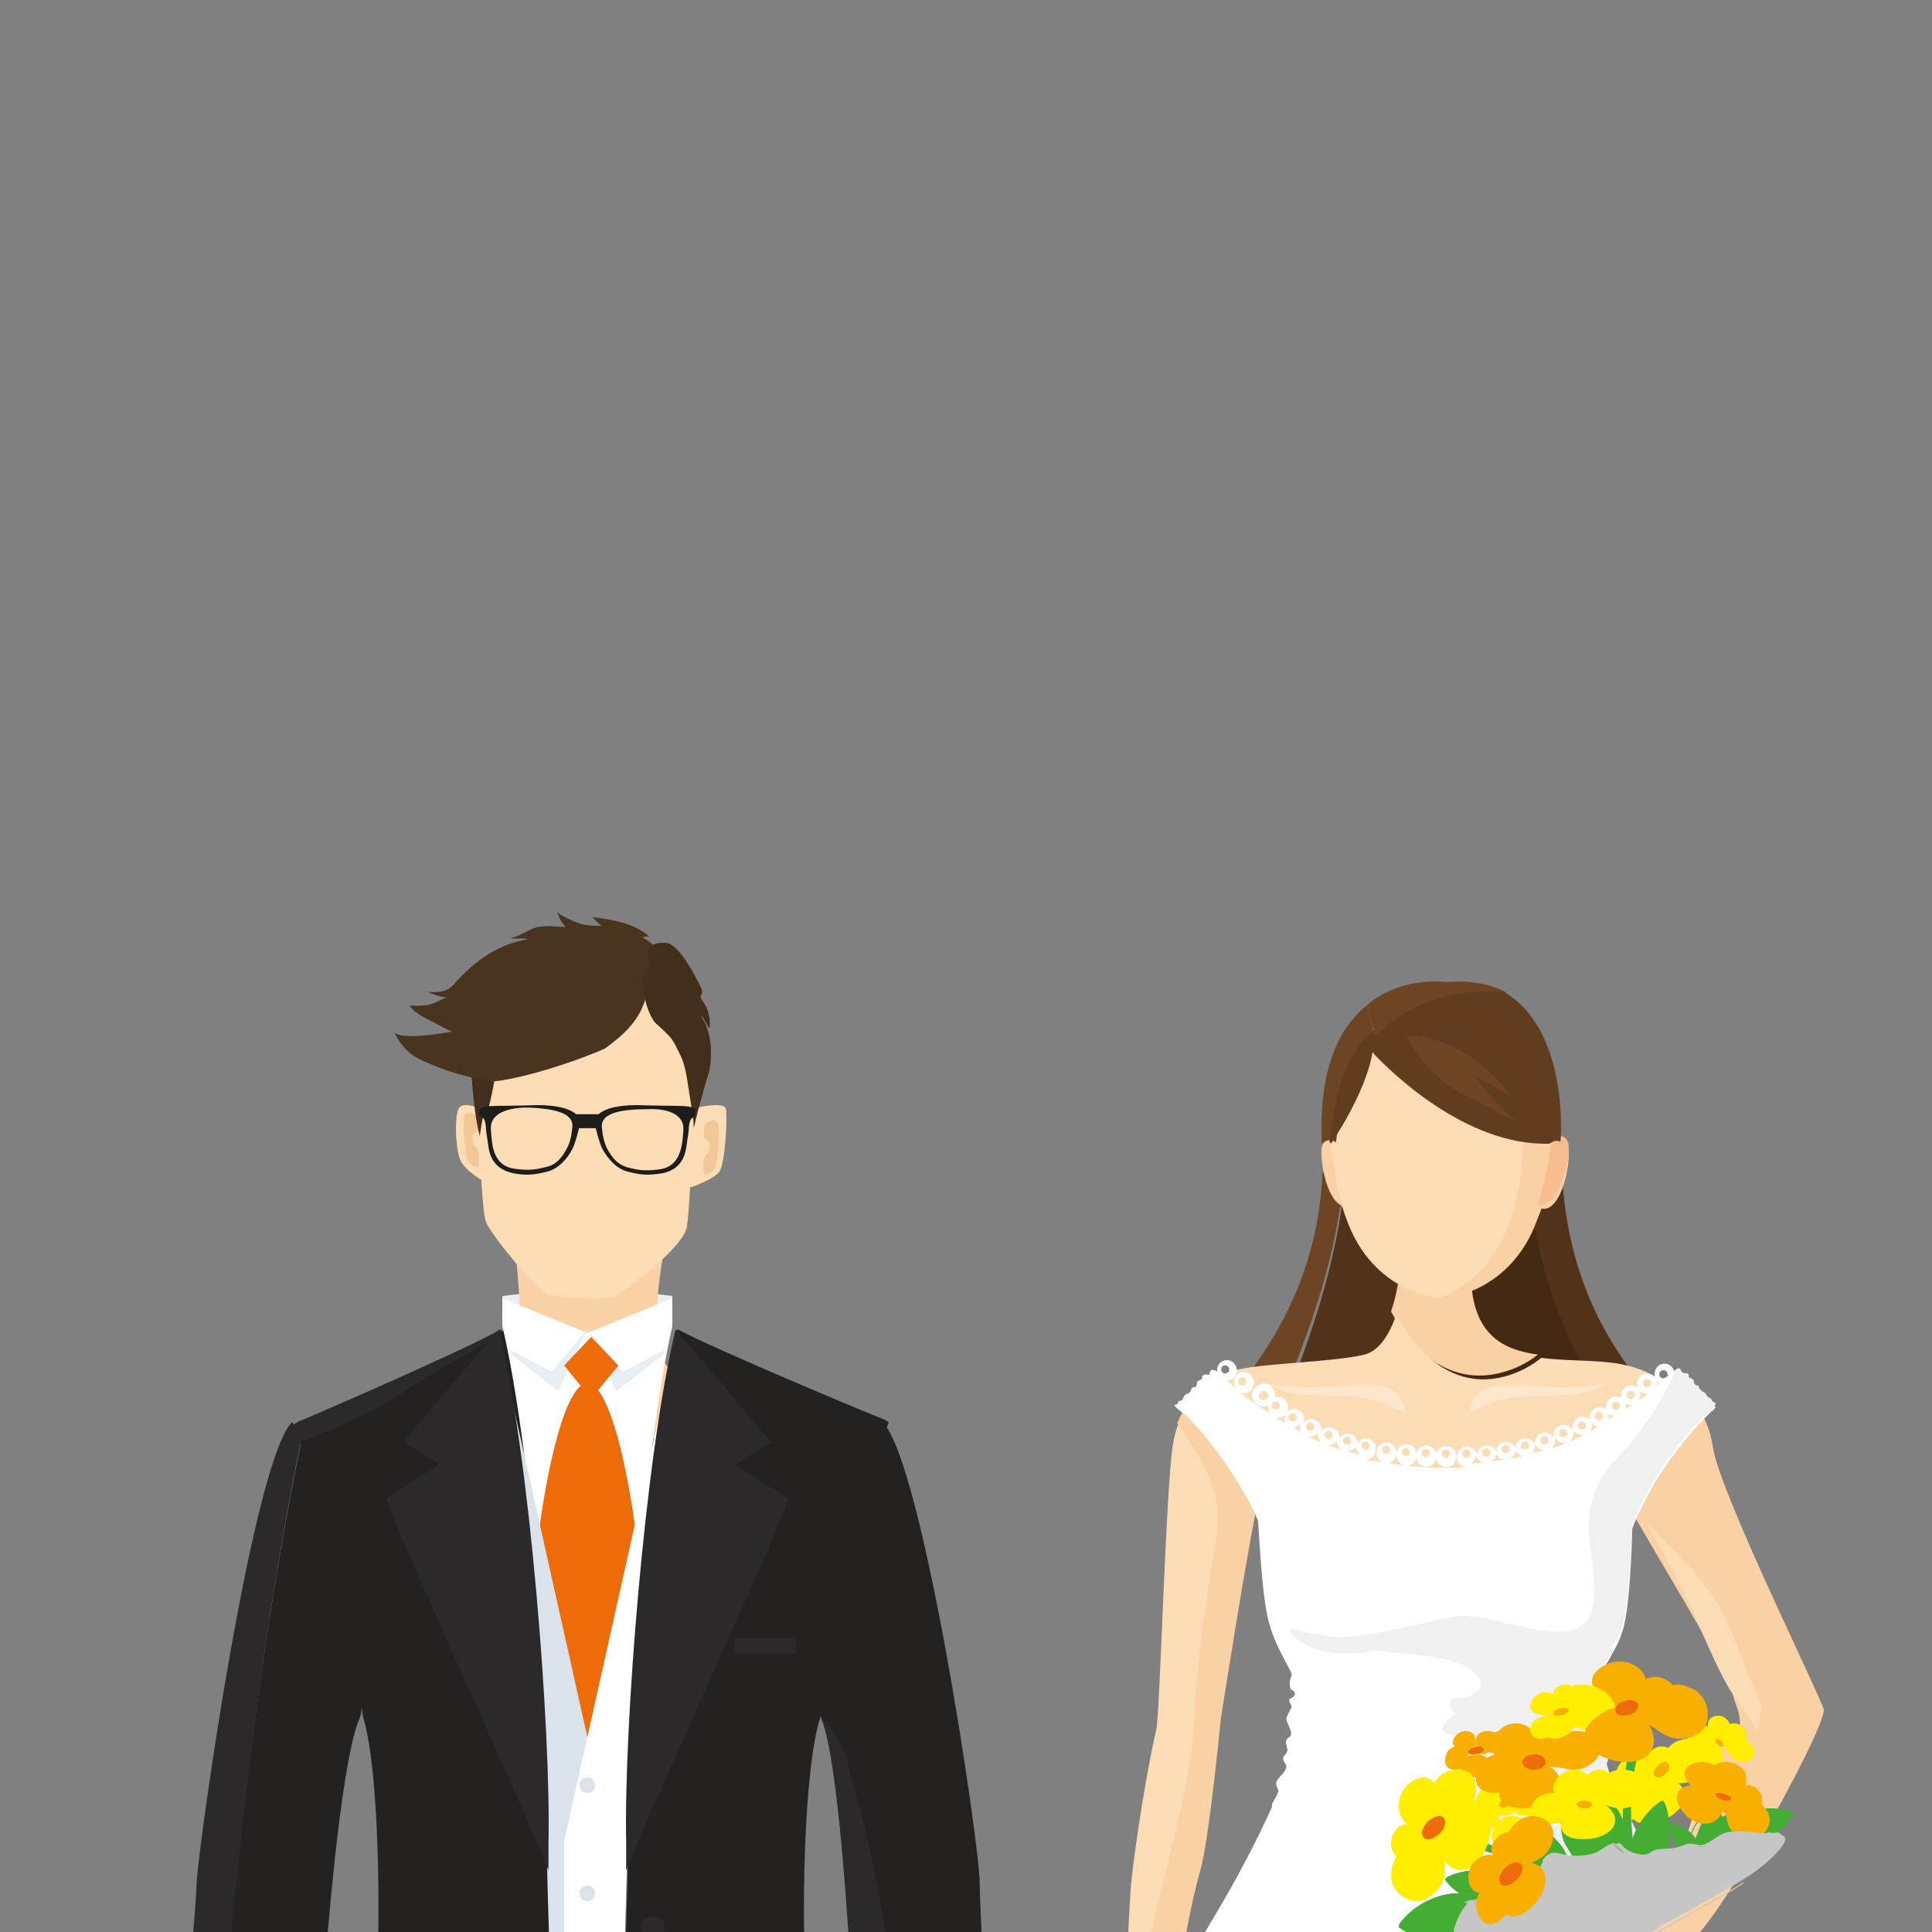 <?xml version="1.0" encoding="UTF-8"?>
<svg width="250px" height="250px" viewBox="0 0 250 250" version="1.1" xmlns="http://www.w3.org/2000/svg" xmlns:xlink="http://www.w3.org/1999/xlink">
    <rect x="0" y="0" width="250" height="250" fill="#808080" stroke="none"/>
    <title>01-innovatie-illustratie-2020</title>
    <g id="01-innovatie-illustratie-2020" stroke="none" stroke-width="1" fill="none" fill-rule="evenodd">
        <g id="trouwen" transform="translate(25, 118)">
            <path d="M210.987,103.192 C210.537,101.377 197.543,75.215 196.642,69.242 C196.041,65.083 193.788,62.437 191.234,61 C190.633,61.756 189.957,62.512 189.356,63.344 C186.727,66.747 185.901,70.905 185,75.14 C185.526,77.483 198.595,97.521 199.421,101.982 C202.726,110.375 193.713,102.738 194.539,111.963 C195.064,118.768 189.732,125.119 190.333,131.849 L194.989,132 C199.646,126.707 211.438,105.006 210.987,103.192" id="Path" fill="#FAD0A5"></path>
            <path d="M147.291,33.68 L146.126,33.68 C145.66,46.232 140.146,56.288 133,64 L140.456,63.773 C144.728,53.868 148.223,43.737 149,33 C147.99,33.454 147.291,33.68 147.291,33.68" id="Path" fill="#6D4525"></path>
            <path d="M181.585,62 L188,61.775 C181.29,53.894 177.456,44.437 177.088,32.879 C177.014,29.876 174.949,28.45 172,28 C172.074,28.3 172.147,28.6 172.147,28.901 C172.221,40.609 175.318,52.318 181.585,62" id="Path" fill="#523319"></path>
            <path d="M172.574,29.09 C172.574,28.787 172.499,28.484 172.424,28.181 C169.581,27.727 165.99,28.181 162.325,28.938 C162.4,40.216 160.155,51.873 161.352,63 L182,62.394 C175.716,52.706 172.574,40.898 172.574,29.09" id="Path" fill="#452A12"></path>
            <path d="M161.998,29 C156.86,30.146 151.722,31.904 149.191,32.897 C148.446,43.749 145.095,53.989 141,64 L161.105,63.389 C159.839,52.155 162.073,40.386 161.998,29" id="Path" fill="#523319"></path>
            <path d="M169.116,59.653 C170.948,59.208 172.627,58.391 174,57.278 C169.498,56.684 165.835,54.754 165.378,48 L155.916,48 C155.916,48 155.687,49.707 155,51.711 C157.747,56.907 162.707,61.286 169.116,59.653" id="Path" fill="#FAD0A5"></path>
            <path d="M181.399,71.087 L192.88,68.274 C192.88,68.274 194.617,60.517 184.873,58.54 C181.701,57.932 177.849,58.16 174.45,57.703 C173.015,58.844 171.428,59.681 169.616,60.137 C163.271,61.81 158.361,57.323 155.718,52 C154.962,54.281 153.603,56.867 151.412,57.323 C147.258,58.236 139.327,58.388 135.475,59.148 C134.342,59.376 133.133,59.833 132,60.441 C132.604,61.202 133.284,61.962 133.888,62.798 C136.532,66.221 137.363,70.403 138.269,74.662 C138.496,73.521 138.722,72.76 138.874,72.608 C138.874,72.608 138.571,78.92 141.668,83.863 C144.765,88.806 146.276,98.236 145.52,103.635 C144.841,108.35 139.629,120.441 136.532,132 L184.42,132 C181.399,122.798 175.658,110.175 174.827,105.992 C173.921,101.049 174.979,94.586 176.338,90.251 C177.698,85.916 181.097,79.452 181.399,71.087" id="Path" fill="#FCDCB5"></path>
            <path d="M177.906,30.659 C177.448,29.293 176.152,30.128 176.152,30.128 L176.075,30.355 C176.991,21.784 174.855,12.152 162.195,12 C161.432,12 160.746,12 160.059,12.076 C149.382,12.986 147.246,21.709 147.857,29.749 C147.857,29.749 146.56,28.914 146.102,30.279 C145.645,31.645 146.713,38.547 149.458,38.092 C149.458,38.168 149.458,38.168 149.534,38.244 C149.763,39.078 150.068,39.836 150.297,40.443 C153.729,49.242 161.813,50 161.813,50 C161.813,50 161.813,50 161.89,50 C162.805,49.924 170.127,48.938 173.559,40.747 C173.864,39.988 174.474,38.395 174.474,38.395 C177.143,38.926 178.363,31.948 177.906,30.659" id="Path" fill="#FAD0A5"></path>
            <path d="M171.743,26.164 C170.816,19.311 165.952,13.675 159.467,12 C157.46,12.152 155.839,12.609 154.372,13.218 C148.272,15.96 146.728,22.509 147.037,28.83 C147.037,29.134 147.732,34.541 148.658,38.12 C148.658,38.196 148.658,38.196 148.736,38.273 C148.967,39.11 149.276,39.872 149.508,40.481 C151.438,45.279 154.68,47.715 157.305,48.858 C159.467,49.848 161.166,50 161.166,50 C161.166,50 161.166,50 161.243,50 C170.276,46.649 172.901,35.226 171.743,26.164" id="Path" fill="#FCDCB5" fill-rule="nonzero"></path>
            <path d="M175.816,30.355 C176.72,21.784 174.611,12.152 162.109,12 C161.356,12 160.678,12 160,12.076 C166.327,13.669 170.996,19.357 171.975,26.184 C173.105,35.21 170.544,46.587 161.808,50 C162.711,49.924 169.942,48.938 173.331,40.747 C173.632,39.988 174.235,38.395 174.235,38.395 C174.31,38.395 174.31,38.395 174.385,38.395 C174.913,35.741 175.44,33.01 175.816,30.355 Z" id="Path" fill="#FAD0A5"></path>
            <path d="M177.893,29.82 C177.374,28.391 175.903,29.264 175.903,29.264 L175.817,29.502 C175.471,32.36 174.779,35.219 174,37.997 C177.028,38.156 178.412,31.17 177.893,29.82" id="Path" fill="#F7BD8F"></path>
            <path d="M132.799,80.515 C133.858,74.997 130.53,70.309 127.58,66 C127.202,66.907 126.899,67.966 126.748,69.1 C125.841,75.072 125.084,103.876 124.63,105.766 C124.177,107.581 122.513,115.897 121.454,124.893 C121.303,126.027 121.151,128.674 121,132 L124.177,132 C126.068,122.928 129.244,114.082 129.774,104.935 C130.152,96.619 131.438,88.907 132.799,80.515" id="Path" fill="#FCDCB5"></path>
            <path d="M133.704,63.337 C133.111,62.507 132.519,61.754 131.852,61 C130,62.055 128.37,63.713 127.333,66.125 C130.222,70.421 133.407,75.094 132.444,80.597 C131.037,88.963 129.852,96.651 129.481,105.017 C128.963,114.137 125.852,122.88 124,132 L128.519,132 C129.111,128.759 129.778,125.895 130.296,124.161 C131.481,120.016 132.963,104.489 132.963,104.489 C132.963,104.489 136.444,82.104 138,75.17 C137.111,70.874 136.296,66.728 133.704,63.337" id="Path" fill="#FAD0A5"></path>
            <path d="M178.045,132 C176.758,128.667 176,126.37 176,125.852 C176,123.111 178.121,122 181.53,122 C181.53,122 183.045,125.407 186,132 L178.045,132" id="Path" fill="#E8EEF4"></path>
            <path d="M153,132 C153.769,128.624 154.308,126.569 154.538,126.202 C155.769,124.073 158.308,124.294 162.308,124.073 C162.846,124.073 163.385,124 163.846,124 C166.923,124 168.769,124.661 169.846,125.101 C169.846,125.101 170.769,127.743 172,132 L153,132" id="Path" fill="#E8EEF4"></path>
            <path d="M138,131.922 C141.616,123.464 143.5,119 143.5,119 C146.89,119 149,120.175 149,123.072 C149,123.777 147.87,127.066 146.137,132 L138,131.922 L138,131.922 Z" id="Path" fill="#E8EEF4"></path>
            <path d="M196.545,63.786 L196.317,63.558 C196.241,63.405 196.241,63.329 196.013,63.253 L195.634,62.872 L195.634,62.796 C195.558,62.568 195.254,62.34 195.102,62.34 L194.647,61.883 L194.647,61.807 C194.647,61.578 194.419,61.502 194.267,61.502 L194.039,61.274 C193.964,61.121 193.964,60.969 193.964,60.893 C193.964,60.741 193.66,60.588 193.432,60.512 C193.204,60.436 193.432,60.132 193.204,59.979 C192.977,59.827 192.749,59.827 192.597,59.903 L192.294,59.599 C192.294,59.523 192.218,59.447 192.218,59.37 C192.142,59.294 192.066,59.294 191.99,59.294 L191.914,59.218 C191.914,59.218 191.838,59.294 191.762,59.37 C191.686,59.37 191.686,59.37 191.61,59.37 C191.458,58.837 190.927,58.457 190.396,58.457 C189.637,58.457 189.105,59.066 189.105,59.827 C189.105,59.903 189.105,59.979 189.105,60.132 C188.878,59.903 188.498,59.751 188.118,59.751 C187.359,59.751 186.828,60.36 186.828,61.121 C186.828,61.274 186.828,61.426 186.904,61.578 C186.676,61.426 186.372,61.274 186.069,61.274 C185.31,61.274 184.778,61.883 184.778,62.644 C184.778,62.72 184.778,62.796 184.778,62.872 C184.551,62.72 184.323,62.72 184.095,62.72 C183.336,62.72 182.805,63.329 182.805,64.091 C182.805,64.243 182.805,64.395 182.881,64.471 C182.653,64.243 182.273,64.091 181.97,64.091 C181.21,64.091 180.679,64.7 180.679,65.461 C180.679,65.537 180.679,65.613 180.679,65.689 C180.451,65.461 180.148,65.309 179.768,65.309 C179.009,65.309 178.478,65.918 178.478,66.679 C178.478,66.755 178.478,66.907 178.478,66.984 C178.25,66.603 177.87,66.374 177.339,66.374 C176.58,66.374 176.049,66.984 176.049,67.745 C176.049,67.821 176.049,67.973 176.049,68.049 C175.821,67.669 175.365,67.364 174.91,67.364 C174.151,67.364 173.619,67.973 173.619,68.735 C173.619,68.811 173.619,68.811 173.619,68.887 C173.392,68.43 172.936,68.126 172.405,68.126 C171.722,68.126 171.114,68.658 171.114,69.344 C170.887,68.887 170.431,68.582 169.9,68.582 C169.217,68.582 168.609,69.115 168.609,69.8 C168.382,69.344 167.926,69.039 167.395,69.039 C166.711,69.039 166.18,69.572 166.104,70.181 C165.952,69.572 165.421,69.191 164.814,69.191 C164.055,69.191 163.523,69.8 163.523,70.562 C163.523,71.171 163.903,71.704 164.51,71.856 C163.599,71.932 162.84,71.932 162.081,71.932 C160.183,71.932 157.526,71.78 154.642,71.323 C155.249,71.247 155.628,70.79 155.704,70.181 L155.704,70.257 C155.704,71.019 156.312,71.628 156.995,71.628 C157.602,71.628 158.134,71.247 158.285,70.638 C158.361,71.323 158.893,71.78 159.576,71.78 C160.183,71.78 160.639,71.399 160.866,70.79 C161.018,71.399 161.55,71.856 162.157,71.856 C162.916,71.856 163.447,71.247 163.447,70.486 C163.447,69.724 162.84,69.115 162.157,69.115 C161.55,69.115 161.018,69.496 160.866,70.105 C160.715,69.496 160.183,69.039 159.576,69.039 C158.969,69.039 158.437,69.42 158.285,70.029 C158.209,69.344 157.678,68.887 156.995,68.887 C156.312,68.887 155.78,69.42 155.704,70.105 L155.704,70.029 C155.704,69.267 155.097,68.658 154.414,68.658 C153.655,68.658 153.123,69.267 153.123,70.029 C153.123,70.562 153.427,71.019 153.807,71.247 C153.123,71.095 152.44,71.019 151.757,70.866 C152.516,70.866 153.047,70.257 153.047,69.496 C153.047,68.735 152.44,68.126 151.757,68.126 C151.302,68.126 150.922,68.354 150.694,68.735 C150.618,68.049 150.087,67.516 149.404,67.516 C148.948,67.516 148.569,67.745 148.341,68.049 C148.341,67.288 147.734,66.679 147.051,66.679 C146.595,66.679 146.14,66.907 145.912,67.288 C145.912,67.212 145.988,67.06 145.988,66.984 C145.988,66.222 145.38,65.613 144.697,65.613 C144.318,65.613 143.938,65.765 143.71,66.07 C143.71,65.918 143.786,65.842 143.786,65.689 C143.786,64.928 143.179,64.319 142.496,64.319 C141.737,64.319 141.205,64.928 141.205,65.689 C141.205,65.842 141.205,65.994 141.281,66.146 C140.902,65.918 140.522,65.689 140.143,65.461 C140.219,65.461 140.294,65.461 140.37,65.461 C141.129,65.461 141.661,64.852 141.661,64.091 C141.661,63.329 141.054,62.72 140.37,62.72 C139.611,62.72 139.08,63.329 139.08,64.091 C139.08,64.395 139.156,64.623 139.308,64.852 C137.865,63.938 136.803,63.253 136.271,62.872 C136.195,62.796 136.195,62.796 136.119,62.72 C135.892,62.492 135.664,62.34 135.36,62.111 C135.512,62.187 135.74,62.263 135.967,62.263 C136.727,62.263 137.258,61.654 137.258,60.893 C137.258,60.132 136.651,59.523 135.967,59.523 C135.208,59.523 134.677,60.132 134.677,60.893 C134.677,61.198 134.753,61.426 134.905,61.654 C134.525,61.35 134.146,60.969 133.766,60.665 C134.146,60.665 134.449,60.512 134.677,60.284 C134.905,60.056 135.057,59.675 135.057,59.37 C135.057,58.609 134.449,58 133.766,58 C133.007,58 132.476,58.609 132.476,59.37 C132.476,59.447 132.476,59.447 132.476,59.523 C132.4,59.447 132.324,59.37 132.324,59.37 C132.324,59.37 131.792,59.142 131.641,59.37 C131.489,59.599 131.565,59.979 131.337,59.903 C131.109,59.827 130.881,59.827 130.654,59.979 C130.426,60.132 130.654,60.436 130.426,60.512 C130.198,60.588 129.895,60.741 129.895,60.893 C129.895,61.045 129.819,61.502 129.591,61.502 C129.363,61.502 129.135,61.578 129.135,61.807 C129.135,62.035 128.832,62.34 128.68,62.34 C128.528,62.34 128.225,62.568 128.149,62.796 C128.073,63.025 128.073,63.177 127.769,63.253 C127.465,63.253 127.465,63.405 127.39,63.634 C127.314,63.862 126.934,63.634 127.01,63.938 C127.162,64.167 128.376,65.08 128.528,65.233 C128.832,65.537 129.135,65.842 129.515,66.222 C130.957,67.821 133.69,71.095 136.347,75.815 C136.878,76.728 137.334,77.718 137.789,78.784 C137.941,80.611 138.245,87.615 139.004,91.117 C139.839,95.228 142.496,98.502 142.116,98.883 C141.813,99.34 141.813,100.634 142.192,100.71 C142.572,100.786 142.799,101.395 142.116,101.7 C141.433,102.004 142.192,102.537 142.116,102.918 C142.04,103.298 141.281,104.136 141.509,104.745 C141.737,105.278 142.42,106.496 141.813,106.8 C141.205,107.105 141.433,107.638 141.509,108.019 C141.585,108.399 141.737,108.551 141.205,109.16 C140.674,109.77 141.585,110.226 141.433,110.759 C141.281,111.368 140.522,111.901 140.219,112.434 C139.991,112.815 140.294,113.424 140.446,113.728 C140.37,113.957 140.219,114.261 140.143,114.49 C139.839,114.947 139.459,115.556 139.611,115.784 C137.941,119.514 135.284,124.767 132.02,130.173 C131.716,130.706 131.337,131.315 130.957,132 L193.964,132 C193.584,131.315 193.204,130.706 192.901,130.173 C189.029,123.626 185.613,117.002 183.943,113.195 C183.943,112.967 183.943,112.815 183.867,112.663 C183.791,112.51 183.64,112.282 183.488,112.13 C183.26,111.521 183.108,111.064 183.032,110.759 C182.956,110.607 182.956,110.379 182.881,110.226 C183.032,109.922 183.184,109.693 182.881,109.313 C182.729,109.084 182.577,108.932 182.577,108.856 C182.577,108.78 182.501,108.704 182.501,108.551 C182.501,108.399 182.577,108.323 182.577,108.171 C182.653,107.79 182.881,107.257 182.273,106.953 C182.273,106.953 182.197,106.953 182.197,106.877 C182.121,106.648 182.121,106.344 182.121,106.115 C182.273,105.658 182.501,105.202 182.653,104.973 C182.881,104.44 182.121,103.603 182.046,103.146 C181.97,102.765 182.729,102.233 182.046,101.928 C181.97,101.928 181.97,101.928 181.894,101.852 C181.894,101.547 181.894,101.243 181.894,100.938 C182.273,100.862 182.273,99.492 181.97,99.111 C181.97,99.035 181.97,98.883 181.97,98.807 C182.197,98.274 183.032,97.208 183.791,95.685 C183.943,95.457 184.019,95.228 184.171,95 C184.626,94.086 185.006,93.097 185.234,91.955 C185.917,88.757 186.145,82.438 186.221,79.774 C189.105,72.313 194.419,66.603 196.317,64.776 C196.62,64.547 196.924,64.243 197,64.091 C196.772,63.786 196.696,63.786 196.545,63.786 M162.081,69.572 C162.385,69.572 162.612,69.8 162.612,70.105 C162.612,70.409 162.385,70.638 162.081,70.638 C161.777,70.638 161.55,70.409 161.55,70.105 C161.55,69.8 161.777,69.572 162.081,69.572 M159.5,69.496 C159.804,69.496 160.031,69.724 160.031,70.029 C160.031,70.333 159.804,70.562 159.5,70.562 C159.196,70.562 158.969,70.333 158.969,70.029 C158.969,69.724 159.196,69.496 159.5,69.496 M156.919,69.344 C157.223,69.344 157.45,69.572 157.45,69.877 C157.45,70.181 157.223,70.409 156.919,70.409 C156.615,70.409 156.388,70.181 156.388,69.877 C156.388,69.572 156.691,69.344 156.919,69.344 M135.74,60.208 C136.043,60.208 136.271,60.436 136.271,60.741 C136.271,61.045 136.043,61.274 135.74,61.274 C135.436,61.274 135.208,61.045 135.208,60.741 C135.208,60.436 135.436,60.208 135.74,60.208 M133.007,59.218 C133.007,58.914 133.235,58.685 133.538,58.685 C133.842,58.685 134.07,58.914 134.07,59.218 C134.07,59.523 133.842,59.751 133.538,59.751 C133.311,59.751 133.007,59.523 133.007,59.218 M139.535,63.862 C139.535,63.558 139.763,63.329 140.067,63.329 C140.37,63.329 140.598,63.558 140.598,63.862 C140.598,64.167 140.37,64.395 140.067,64.395 C139.763,64.395 139.535,64.167 139.535,63.862 M142.268,65.918 C141.964,65.918 141.737,65.689 141.737,65.385 C141.737,65.08 141.964,64.852 142.268,64.852 C142.572,64.852 142.799,65.08 142.799,65.385 C142.799,65.689 142.572,65.918 142.268,65.918 M142.42,66.679 C142.799,66.679 143.103,66.451 143.255,66.222 C143.255,66.374 143.179,66.451 143.179,66.603 C143.179,66.907 143.255,67.136 143.407,67.364 C143.103,67.136 142.724,66.907 142.42,66.679 M144.014,66.603 C144.014,66.298 144.242,66.07 144.545,66.07 C144.849,66.07 145.077,66.298 145.077,66.603 C145.077,66.907 144.849,67.136 144.545,67.136 C144.242,67.136 144.014,66.907 144.014,66.603 M144.318,67.897 C144.394,67.897 144.394,67.897 144.47,67.897 C144.925,67.897 145.38,67.669 145.608,67.288 C145.608,67.364 145.532,67.516 145.532,67.669 C145.532,68.126 145.76,68.506 146.064,68.735 C145.532,68.43 144.925,68.202 144.318,67.897 M146.367,67.669 C146.367,67.364 146.595,67.136 146.899,67.136 C147.202,67.136 147.43,67.364 147.43,67.669 C147.43,67.973 147.202,68.202 146.899,68.202 C146.595,68.202 146.367,67.973 146.367,67.669 M146.899,69.039 C146.899,69.039 146.823,69.039 146.747,68.963 C146.823,68.963 146.899,68.963 146.899,69.039 C147.354,69.039 147.734,68.811 147.961,68.43 C147.961,68.963 148.265,69.42 148.645,69.648 C148.113,69.42 147.506,69.267 146.899,69.039 M148.796,68.43 C148.796,68.126 149.024,67.897 149.328,67.897 C149.631,67.897 149.859,68.126 149.859,68.43 C149.859,68.735 149.631,68.963 149.328,68.963 C149.024,68.963 148.796,68.735 148.796,68.43 M149.176,69.8 C149.252,69.8 149.252,69.8 149.328,69.8 C149.783,69.8 150.163,69.572 150.391,69.191 C150.467,69.648 150.77,70.105 151.15,70.257 C150.542,70.105 149.859,69.953 149.176,69.8 M151.15,69.039 C151.15,68.735 151.377,68.506 151.681,68.506 C151.985,68.506 152.212,68.735 152.212,69.039 C152.212,69.344 151.985,69.572 151.681,69.572 C151.453,69.572 151.15,69.344 151.15,69.039 M181.894,64.7 C182.197,64.7 182.425,64.928 182.425,65.233 C182.425,65.537 182.197,65.765 181.894,65.765 C181.59,65.765 181.362,65.537 181.362,65.233 C181.362,64.928 181.59,64.7 181.894,64.7 M180.983,66.451 C180.983,66.374 180.983,66.298 180.983,66.222 C181.21,66.374 181.438,66.527 181.742,66.603 C181.438,66.755 181.135,66.984 180.831,67.212 C180.907,66.907 180.983,66.679 180.983,66.451 M179.692,65.918 C179.996,65.918 180.224,66.146 180.224,66.451 C180.224,66.755 179.996,66.984 179.692,66.984 C179.389,66.984 179.161,66.755 179.161,66.451 C179.161,66.146 179.389,65.918 179.692,65.918 M177.263,66.907 C177.567,66.907 177.794,67.136 177.794,67.44 C177.794,67.745 177.567,67.973 177.263,67.973 C176.959,67.973 176.732,67.745 176.732,67.44 C176.732,67.136 176.959,66.907 177.263,66.907 M176.2,68.354 C176.2,68.278 176.2,68.126 176.2,68.049 C176.428,68.43 176.884,68.735 177.339,68.735 C178.098,68.735 178.63,68.126 178.63,67.364 C178.63,67.288 178.63,67.136 178.63,67.06 C178.857,67.44 179.313,67.669 179.768,67.669 C179.844,67.669 179.844,67.669 179.92,67.669 C179.768,67.745 179.692,67.821 179.54,67.897 C178.781,68.278 177.946,68.582 177.111,68.963 C176.656,69.115 176.2,69.267 175.745,69.42 C175.973,69.267 176.2,68.887 176.2,68.354 M174.834,67.821 C175.138,67.821 175.365,68.049 175.365,68.354 C175.365,68.658 175.138,68.887 174.834,68.887 C174.53,68.887 174.303,68.658 174.303,68.354 C174.303,68.126 174.53,67.821 174.834,67.821 M173.619,69.039 C173.619,68.963 173.619,68.963 173.619,68.887 C173.847,69.344 174.303,69.648 174.834,69.648 C174.227,69.8 173.619,69.953 173.012,70.105 C173.392,69.953 173.619,69.572 173.619,69.039 M172.329,68.506 C172.633,68.506 172.86,68.735 172.86,69.039 C172.86,69.344 172.633,69.572 172.329,69.572 C172.025,69.572 171.798,69.344 171.798,69.039 C171.798,68.811 172.025,68.506 172.329,68.506 M171.114,69.648 C171.266,70.105 171.722,70.409 172.177,70.409 C171.57,70.562 170.887,70.638 170.279,70.79 C170.735,70.562 171.114,70.105 171.114,69.648 M169.824,68.963 C170.127,68.963 170.355,69.191 170.355,69.496 C170.355,69.8 170.127,70.029 169.824,70.029 C169.52,70.029 169.292,69.8 169.292,69.496 C169.292,69.191 169.52,68.963 169.824,68.963 M168.609,70.105 C168.837,70.562 169.217,70.866 169.748,70.866 C169.141,70.942 168.609,71.019 168.002,71.095 C168.382,70.866 168.609,70.486 168.609,70.105 M167.319,69.42 C167.622,69.42 167.85,69.648 167.85,69.953 C167.85,70.257 167.622,70.486 167.319,70.486 C167.015,70.486 166.787,70.257 166.787,69.953 C166.787,69.648 167.015,69.42 167.319,69.42 M166.028,70.333 C166.104,70.79 166.484,71.095 166.863,71.247 C166.332,71.323 165.725,71.323 165.269,71.399 C165.649,71.171 165.952,70.79 166.028,70.333 M164.206,70.105 C164.206,69.8 164.434,69.572 164.738,69.572 C165.041,69.572 165.269,69.8 165.269,70.105 C165.269,70.409 165.041,70.638 164.738,70.638 C164.434,70.638 164.206,70.409 164.206,70.105 M154.338,69.039 C154.642,69.039 154.869,69.267 154.869,69.572 C154.869,69.877 154.642,70.105 154.338,70.105 C154.034,70.105 153.807,69.877 153.807,69.572 C153.807,69.267 154.034,69.039 154.338,69.039 M183.108,65.689 C183.184,65.537 183.184,65.385 183.184,65.233 C183.184,65.08 183.184,64.928 183.108,64.852 C183.336,65.08 183.564,65.233 183.867,65.233 C183.64,65.385 183.412,65.537 183.108,65.689 M184.095,64.471 C183.791,64.471 183.564,64.243 183.564,63.938 C183.564,63.634 183.791,63.405 184.095,63.405 C184.399,63.405 184.626,63.634 184.626,63.938 C184.626,64.167 184.323,64.471 184.095,64.471 M185.31,64.319 C185.386,64.167 185.386,64.014 185.386,63.862 C185.386,63.786 185.386,63.71 185.386,63.634 C185.613,63.786 185.841,63.786 186.069,63.786 C186.145,63.786 186.145,63.786 186.221,63.786 C185.917,64.014 185.613,64.167 185.31,64.319 M185.993,63.025 C185.689,63.025 185.462,62.796 185.462,62.492 C185.462,62.187 185.689,61.959 185.993,61.959 C186.297,61.959 186.524,62.187 186.524,62.492 C186.524,62.796 186.297,63.025 185.993,63.025 M187.663,62.796 C187.511,62.872 187.359,63.025 187.132,63.177 C187.207,62.949 187.283,62.72 187.283,62.492 C187.283,62.34 187.283,62.187 187.207,62.035 C187.435,62.187 187.739,62.34 188.042,62.34 C188.118,62.34 188.118,62.34 188.194,62.34 C188.042,62.492 187.891,62.644 187.663,62.796 M188.118,61.502 C187.815,61.502 187.587,61.274 187.587,60.969 C187.587,60.665 187.815,60.436 188.118,60.436 C188.422,60.436 188.65,60.665 188.65,60.969 C188.65,61.274 188.346,61.502 188.118,61.502 M189.333,61.35 C189.333,61.274 189.409,61.121 189.409,60.969 C189.409,60.893 189.409,60.817 189.409,60.665 C189.485,60.741 189.637,60.893 189.788,60.969 C189.637,61.121 189.485,61.198 189.333,61.35 M190.775,60.056 C190.699,60.132 190.623,60.208 190.472,60.284 C190.396,60.284 190.32,60.36 190.244,60.36 C189.94,60.36 189.713,60.132 189.713,59.827 C189.713,59.523 189.94,59.294 190.244,59.294 C190.548,59.294 190.775,59.523 190.775,59.827 C190.851,59.903 190.851,59.979 190.775,60.056" id="Shape" fill="#FFFFFF"></path>
            <path d="M137,62.5 C137,63.333 137.706,64 138.5,64 C139.382,64 140,63.333 140,62.5 C140,61.667 139.294,61 138.5,61 C137.706,61.083 137,61.75 137,62.5 M138.5,62 C138.853,62 139.118,62.25 139.118,62.583 C139.118,62.917 138.853,63.167 138.5,63.167 C138.147,63.167 137.882,62.917 137.882,62.583 C137.971,62.25 138.235,62 138.5,62" id="Shape" fill="#FFFFFF"></path>
            <path d="M146.052,30 C146.052,30 146.999,29.037 147.868,29.852 C148.499,24.963 149.289,19.926 153,16.222 C152.526,14.815 152.131,13.481 151.974,12 C148.42,14.815 145.578,20.074 146.052,30" id="Path" fill="#6D4525"></path>
            <path d="M169.298,10.173 C163.455,9.429 157.227,11.067 152.69,15.388 C152.459,15.612 152.229,15.835 151.998,15.984 C148.461,19.635 147.692,24.775 147,29.692 C147.077,29.766 147.154,29.841 147.231,29.99 C147.231,29.99 151.69,23.583 152.613,18.145 C152.613,18.145 152.69,18.219 152.844,18.443 C154.535,20.231 164.531,30.362 175.527,29.99 C175.527,29.99 176.296,29.32 176.911,29.766 C176.988,29.692 178.141,14.941 169.298,10.173" id="Path" fill="#613D20"></path>
            <path d="M162.21,9.085 C162.21,9.085 156.538,8.23 152,11.937 C152.076,13.291 152.454,14.646 152.983,16 C153.21,15.786 153.437,15.572 153.664,15.43 C158.126,11.295 164.252,9.727 170,10.44 C167.882,9.37 165.387,8.8 162.21,9.085" id="Path" fill="#6D4525"></path>
            <path d="M165.34,20.958 C166.309,21.501 167.277,23.282 168.096,24.134 C169.064,25.141 170.032,26.071 171,27 C169.66,26.613 168.766,25.838 167.574,25.219 C166.16,24.444 164.745,23.902 163.33,23.05 C160.723,21.346 158.34,18.945 157,16.001 C162.138,15.924 167.574,19.642 170.479,23.824 L165.34,20.958 Z" id="Path" fill="#6D4525"></path>
            <path d="M139,61 C139,61 141.483,61.643 145.828,61.5 C150.172,61.357 153.741,60.857 155.216,61.929 C156.69,63 157,65 157,65 C157,65 153.819,62.714 149.009,62.643 C144.198,62.571 141.328,62.571 139,61" id="Path" fill="#FDE7CC"></path>
            <path d="M183,61 C183,61 180.517,61.643 176.172,61.5 C171.828,61.357 168.259,60.857 166.784,61.929 C165.31,63 165,65 165,65 C165,65 168.181,62.714 172.991,62.643 C177.879,62.571 180.672,62.571 183,61" id="Path" fill="#FDE7CC"></path>
            <path d="M196.972,63.732 C196.896,63.882 196.593,64.107 196.289,64.408 C194.394,66.285 189.088,71.843 186.207,79.203 C186.056,81.832 185.828,88.066 185.222,91.22 C184.994,92.347 184.615,93.323 184.161,94.224 C184.009,94.375 183.857,94.6 183.781,94.75 C180.294,98.956 172.79,96.102 168.924,95.426 C165.133,94.75 158.766,94.675 152.019,95.727 C145.273,96.778 142.316,93.999 142.013,93.098 C141.785,92.197 144.59,93.774 148.532,93.849 C152.474,93.849 159.145,91.896 163.466,91.145 C167.862,90.394 179.688,96.628 181.053,90.169 C182.417,83.71 177.565,77.851 184.161,70.792 C188.785,65.835 190.983,61.403 191.817,59.225 C191.893,59.225 191.893,59.225 191.968,59.15 C192.044,59.075 192.12,59 192.12,59 L192.196,59.075 C192.272,59.075 192.347,59.075 192.423,59.15 C192.499,59.225 192.499,59.3 192.499,59.376 L192.802,59.676 C192.954,59.676 193.181,59.676 193.409,59.751 C193.636,59.901 193.409,60.202 193.636,60.277 C193.864,60.352 194.167,60.502 194.167,60.652 C194.167,60.727 194.167,60.878 194.243,61.028 L194.47,61.253 C194.697,61.253 194.849,61.328 194.849,61.554 L194.849,61.629 L195.304,62.079 C195.455,62.079 195.759,62.305 195.834,62.53 L195.834,62.605 L196.214,62.905 C196.441,62.905 196.441,63.056 196.517,63.206 L196.744,63.431 C196.972,63.581 197.047,63.581 196.972,63.732" id="Path" fill="#F0F0F0"></path>
            <path d="M194,132 L173.773,132 L169.041,123.304 C169.041,123.304 168.812,119.49 166.293,115.905 C163.774,112.32 166.598,113.006 166.598,113.006 C166.598,113.006 163.927,110.641 162.477,110.26 C161.026,109.879 162.095,108.811 164.843,108.277 C167.514,107.743 166.827,106.827 163.24,106.522 C159.653,106.217 163.316,103.776 163.316,103.776 C163.316,103.776 161.637,101.793 163.316,101.793 C164.995,101.869 168.507,100.496 165.377,98.055 C162.248,95.69 151.943,95.995 153.088,95.309 C161.484,90.351 173.849,94.851 177.895,95.309 C179.803,95.538 182.017,95.538 183.772,95.462 C182.932,96.987 182.093,98.055 181.94,98.589 C181.94,98.665 181.94,98.818 181.94,98.894 C182.246,99.352 182.246,100.649 181.864,100.725 C181.864,101.03 181.864,101.335 181.864,101.64 C181.864,101.64 181.94,101.717 182.017,101.717 C182.703,102.022 181.94,102.556 182.017,102.937 C182.093,103.318 182.856,104.158 182.627,104.768 C182.475,105.073 182.246,105.531 182.093,105.912 C182.093,106.217 182.169,106.446 182.169,106.751 C182.169,106.751 182.246,106.751 182.246,106.827 C182.856,107.132 182.627,107.666 182.551,108.048 C182.551,108.2 182.475,108.353 182.475,108.429 C182.475,108.506 182.551,108.582 182.551,108.734 C182.627,108.887 182.703,109.039 182.856,109.192 C183.161,109.497 183.009,109.802 182.856,110.107 C182.932,110.26 182.932,110.489 183.009,110.641 C183.085,110.947 183.238,111.404 183.467,112.014 C183.619,112.167 183.772,112.396 183.848,112.548 C183.925,112.701 183.925,112.93 183.925,113.082 C185.604,116.82 189.039,123.533 192.931,130.093 C193.237,130.703 193.618,131.313 194,132" id="Path" fill="#F0F0F0"></path>
            <path d="M40,49.697 C47.284,48.805 54.568,48.731 62,49.697 L62,52 L40,52 L40,49.697 Z" id="Path" fill="#E8EEF4"></path>
            <path d="M37.902,25.787 C37.089,25.412 35.095,24.513 34.431,25.337 C33.766,26.161 33.914,30.655 34.578,32.154 C35.243,33.577 37.754,35 37.902,35 C38.123,34.85 37.902,25.787 37.902,25.787" id="Path" fill="#FCDCB5"></path>
            <path d="M35.102,26.407 C34.825,27.16 35.171,31.452 35.447,32.055 C35.724,32.657 36.76,33.26 36.898,32.883 C37.036,32.507 37.105,30.85 36.622,30.474 C36.138,30.097 36,29.118 36.276,28.742 C36.553,28.365 36.967,28.516 36.898,28.139 C36.898,27.838 36.967,26.784 36.76,26.483 C36.484,26.106 35.447,25.654 35.102,26.407" id="Path" fill="#F1C896"></path>
            <path d="M41.197,38 C41.421,41.508 42.988,54.549 42.018,56.913 C41.122,59.277 35,62.48 35,62.48 C43.287,70.564 53.814,72.852 63.594,65.76 C66.356,63.777 65.983,62.48 65.983,62.48 C65.983,62.48 62.997,61.336 60.682,57.905 C58.368,54.549 61.952,38.153 61.952,38.153 L41.197,38 Z" id="Path" fill="#FAD0A5"></path>
            <path d="M63.401,25.83 C64.281,25.454 68.601,24.403 68.921,25.454 C69.161,26.505 68.841,32.435 68.121,33.561 C67.481,34.687 62.921,36.263 63.001,35.963 C63.001,35.587 63.401,25.83 63.401,25.83" id="Path" fill="#FCDCB5"></path>
            <path d="M67.898,27.356 C68.175,28.115 67.829,32.44 67.553,33.048 C67.276,33.655 66.24,34.262 66.102,33.882 C65.964,33.503 65.895,31.833 66.378,31.454 C66.862,31.075 67,30.088 66.724,29.709 C66.447,29.329 66.033,29.481 66.102,29.102 C66.102,28.798 66.033,27.736 66.24,27.432 C66.516,27.129 67.622,26.673 67.898,27.356" id="Path" fill="#F1C896"></path>
            <path d="M65,18.52 C65,18.52 64.4,37.977 63.875,40.767 C63.35,43.557 55.926,48.987 54.726,49.666 C53.527,50.344 47.152,49.817 45.953,49.59 C44.753,49.289 38.904,42.275 37.929,40.239 C36.954,38.203 36.654,14.9 37.479,14.372 C38.379,9.168 65.075,5.548 64.925,14.221 L65,18.52 Z" id="Path" fill="#FCDCB5"></path>
            <path d="M36,21 C36.214,23.691 36.429,26.382 37.071,29 C37.214,28.273 37.286,27.545 37.429,26.891 C37.429,26.745 37.5,26.6 37.571,26.527 C37.643,26.455 37.786,26.382 37.857,26.309 C38.071,26.164 38.143,25.945 38.143,25.655 C38.5,24.345 38.786,22.964 39,21.655 C38.286,21.655 37.571,21.582 36.786,21.436 C36.571,21.436 36.286,21.218 36.429,21.073 L36,21 Z" id="Path" fill="#412E1B"></path>
            <path d="M59.461,7.677 C58.413,11.313 58.713,13.836 53.248,17.695 C49.431,19.401 41.271,22.073 37.603,21.998 C37.902,21.924 38.127,21.85 38.426,21.776 C34.908,21.553 29.743,19.476 28.47,18.585 C27.198,17.695 26.374,16.433 26,15.469 C26.524,16.878 34.609,15.469 37.154,14.652 C35.806,14.281 34.534,13.91 33.186,13.614 C34.16,13.762 35.133,13.688 36.031,13.465 C35.357,13.391 34.758,13.168 34.234,12.872 C35.582,12.649 36.929,11.907 37.753,10.794 C37.079,10.794 36.405,10.794 35.657,10.794 C36.33,10.571 37.004,10.274 37.603,9.903 C37.229,9.755 36.78,9.532 36.48,9.236 C40.073,8.568 43.517,7.381 46.661,5.6 C45.837,5.971 44.864,6.045 43.966,5.822 C45.388,5.6 46.885,5.303 48.308,5.08 C47.709,4.932 47.035,4.709 46.436,4.561 C49.805,4.709 53.173,3.151 56.542,3.596 C55.943,3.596 55.269,3.374 54.745,3.077 C56.317,2.854 58.488,3.077 59.461,4.264 C60.435,5.451 59.985,7.752 58.937,8.939 L59.461,7.677 Z" id="Path" fill="#49341F"></path>
            <path d="M59,3.174 C57.025,1.403 54.213,1.033 51.706,0.664 C52.01,1.107 52.39,1.476 52.846,1.772 C51.782,1.845 50.718,1.772 49.73,1.403 C49.275,1.255 48.819,1.033 48.363,0.812 C48.135,0.664 47.223,0.295 47.147,0 C47.299,0.812 47.679,1.329 48.211,1.993 C48.135,1.919 47.451,1.919 47.299,1.919 C46.919,1.919 46.615,1.845 46.235,1.845 C45.551,1.845 44.792,1.845 44.184,2.067 C43.12,2.436 42.208,3.174 41.069,3.396 C41.676,3.543 42.816,3.322 43.272,3.543 C39.701,4.134 36.89,6.053 34.458,8.563 C33.775,9.301 33.319,10.039 32.255,10.261 C31.647,10.409 30.963,10.409 30.355,10.335 C31.115,10.704 31.951,10.999 32.863,11.073 C32.179,11.221 31.647,11.664 30.963,11.885 C30.051,12.18 28.912,12.18 28,12.106 C28.608,13.14 30.203,13.804 31.191,14.321 C32.255,14.912 33.547,15.65 34.762,15.871 C36.13,16.093 37.574,16.019 38.941,15.724 C45.931,14.542 52.238,10.704 57.252,5.832 C58.012,5.167 58.772,4.134 58.24,3.248 C58.012,3.248 57.784,3.248 57.556,3.248 L59,3.174 Z" id="Path" fill="#49341F"></path>
            <path d="M58.442,10.856 C58.442,11.989 59.399,14.028 59.841,14.406 C60.283,14.784 61.608,15.992 61.976,16.521 C62.124,16.747 62.271,17.049 62.418,17.276 C62.565,17.653 62.786,17.955 62.933,18.333 C63.743,19.844 63.891,21.656 64.185,23.393 C64.406,24.828 64.701,26.338 64.774,27.773 C64.774,27.849 64.774,27.924 64.774,28 C65.437,24.979 66.836,20.372 66.836,20.372 C67.499,15.841 65.952,13.953 65.732,13.5 C65.952,13.424 66.615,15.01 66.836,15.086 C67.057,12.216 65.437,11.234 65.658,10.932 C65.805,10.63 65.952,10.328 65.805,10.026 C64.701,7.609 62.86,4.512 61.461,4.059 C60.945,3.908 59.694,4.059 59.252,4.361 C58.442,4.89 59.031,6.249 59.031,7.08 C59.031,7.76 58.663,8.515 58,8.515 L58.442,10.856 Z" id="Path" fill="#412E1B"></path>
            <path d="M63.433,28.133 C63.433,28.133 63.358,29.289 63.284,29.795 C62.911,32.395 61.642,33.19 60.15,33.334 C58.508,33.551 57.613,33.406 56.419,33.117 C54.927,32.756 54.181,31.817 53.509,30.517 C52.987,29.434 52.912,28.133 52.912,28.133 C52.539,26.255 54.628,25.533 58.732,25.533 C61.045,25.389 63.508,26.039 63.433,28.133 M49.032,28.061 C49.032,28.061 48.957,29.434 48.435,30.445 C47.763,31.745 47.017,32.756 45.525,33.045 C44.331,33.334 43.436,33.479 41.794,33.262 C40.302,33.117 38.959,32.323 38.66,29.722 C38.586,29.217 38.511,28.061 38.511,28.061 C38.436,25.966 40.899,25.316 43.286,25.316 C47.241,25.461 49.405,26.183 49.032,28.061 M65,25.75 C65,24.883 62.538,25.172 58.434,25.027 C55.598,24.883 53.36,25.316 52.464,26.183 L49.554,26.183 C48.584,25.316 46.42,24.883 43.585,25.027 C39.481,25.172 37.019,24.883 37.019,25.75 C37.019,25.894 36.944,26.111 37.093,26.328 C37.392,26.761 37.839,26.328 37.914,28.422 C37.914,28.422 38.138,29.939 38.213,30.445 C38.586,33.045 40.451,33.695 41.943,33.912 C43.585,34.129 44.555,33.912 45.749,33.623 C47.241,33.262 48.435,31.962 49.107,30.589 C49.48,29.795 49.778,28.567 49.927,27.989 L52.091,27.989 C52.241,28.567 52.539,29.795 52.912,30.589 C53.584,31.889 54.777,33.262 56.27,33.623 C57.464,33.912 58.359,34.129 60.075,33.912 C61.568,33.768 63.433,33.117 63.806,30.445 C63.881,29.939 64.105,28.422 64.105,28.422 C64.179,26.328 64.702,26.833 64.925,26.328 C65,26.039 65,25.822 65,25.75" id="Shape" fill="#1D1D1B"></path>
            <path d="M14.766,67.469 C14.383,67.545 14.153,67.85 14,68.154 C18.441,81.319 21.58,100.039 21.963,104.148 C23.494,108.79 24.107,121.118 23.954,132 L47,132 C46.847,126.825 46.694,122.488 46.77,119.52 C47.077,105.442 44.473,70.97 40.492,54 C36.051,56.359 31.534,58.794 27.093,61.61 C23.265,64.197 18.977,65.795 14.766,67.469" id="Path" fill="#242121"></path>
            <path d="M13.528,65.985 C13.377,66.062 13.151,66.216 13,66.371 C13.302,67.222 13.603,68.072 13.905,69 C14.131,68.691 14.358,68.381 14.659,68.304 C18.807,66.603 22.955,64.979 26.802,62.351 C31.176,59.49 35.626,57.093 40,54.619 C39.925,54.387 39.925,54.232 39.849,54 C35.399,56.552 15.489,65.211 13.528,65.985" id="Path" fill="#2C292A"></path>
            <path d="M90,66.081 C89.847,65.93 89.617,65.779 89.464,65.704 C87.473,64.949 67.257,56.492 62.662,54 C58.986,70.008 56,105.497 56.23,119.617 C56.306,122.561 56.153,126.865 56,132 L79.05,132 C78.896,121.202 79.586,108.97 81.117,104.364 C81.5,99.985 85.023,79.144 90,66.081" id="Path" fill="#242121"></path>
            <path d="M81,103 C81.073,103.53 81.145,103.909 81.218,104.287 C82.669,107.392 83.903,118.901 84.774,132 L90,132 C88.911,124.428 87.169,116.856 85.065,109.209 C84.484,106.71 82.669,104.893 81,103" id="Path" fill="#2C292A"></path>
            <path d="M101.773,125.574 C101.621,119.601 94.341,70.99 89.184,66 C82.208,76.509 79.25,95.863 80.16,103.045 C81.98,104.935 83.8,106.749 84.407,109.244 C86.606,116.88 88.426,124.364 89.564,132 L102,132 C101.924,129.505 101.773,127.313 101.773,125.574" id="Path" fill="#242121"></path>
            <path d="M14,68.117 C13.628,67.361 13.181,66.68 12.809,66 C7.745,71.065 0.819,119.677 0.447,125.574 C0.372,127.388 0.223,129.581 0,132 L5.064,132 C5.138,130.715 5.213,129.43 5.362,128.144 C7.372,107.732 9.979,87.924 14,68.117" id="Path" fill="#2C292A"></path>
            <path d="M14.08,68 C9.994,87.92 7.346,107.688 5.303,128.137 C5.151,129.425 5.076,130.712 5,132 L17.41,132 C18.545,118.897 20.058,107.385 21.572,104.279 C23.085,99.356 20.588,80.194 14.08,68" id="Path" fill="#242121"></path>
            <rect id="Rectangle" fill="#2C292A" x="70" y="94" width="8" height="2"></rect>
            <path d="M55.534,132 C55.682,126.837 55.831,122.509 55.757,119.548 C55.459,105.35 58.358,69.665 62,53.569 L62,50 L51,54.48 L40,50 L40,53.569 C43.939,70.272 46.466,105.35 46.243,119.548 C46.169,122.433 46.318,126.837 46.466,132 L55.534,132 Z" id="Path" fill="#FFFFFF"></path>
            <polygon id="Shape" fill="#E8EEF4" points="51 54 55.638 59.52 61 56.64 60.855 57.28 54.768 62"></polygon>
            <polygon id="Shape" fill="#E8EEF4" points="51 54 46.362 59.52 41 56.64 41.145 57.28 47.232 62"></polygon>
            <path d="M51,61 C54.88,61 58,81.906 58,89.075 C58,96.321 54.88,113 51,113 C47.12,113 44,96.321 44,89.075 C44,81.906 47.12,61 51,61" id="Path" fill="#ED6B08"></path>
            <path d="M41,62 L54,120.182 L54,132 L46.03,132 C45.875,126.848 45.72,122.53 45.798,119.576 C46.03,107.455 44.095,80.03 41,62" id="Path" fill="#DAE2EB"></path>
            <path d="M61,62 L48,120.22 L48,132 L55.876,132 C56.029,126.865 56.182,122.561 56.106,119.616 C55.876,107.534 58.018,79.745 61,62" id="Path" fill="#FFFFFF"></path>
            <path d="M51,114 C51.571,114 52,113.571 52,113 C52,112.429 51.571,112 51,112 C50.429,112 50,112.429 50,113 C50,113.571 50.429,114 51,114" id="Path" fill="#DAE2EB"></path>
            <path d="M51,128 C51.571,128 52,127.571 52,127 C52,126.429 51.571,126 51,126 C50.429,126 50,126.429 50,127 C50,127.571 50.429,128 51,128" id="Path" fill="#DAE2EB"></path>
            <path d="M60.786,132 C60.929,131.806 61,131.613 61,131.355 C61,130.581 60.286,130 59.5,130 C58.643,130 58,130.645 58,131.355 C58,131.613 58.071,131.806 58.214,132 L60.786,132 Z" id="Path" fill="#2C292A"></path>
            <polygon id="Path" fill="#ED6B08" points="51.5 63 48 58.692 51.5 55 55 58.692"></polygon>
            <path d="M25,75.885 C27.212,82.519 40.942,111.647 45.976,124 C45.976,122.551 45.976,121.331 45.976,120.264 C46.281,106.004 43.612,70.776 39.569,54 L27.212,68.564 L31.865,71.462 L25,75.885 Z" id="Path" fill="#2C292A"></path>
            <path d="M77,75.885 C74.788,82.519 61.058,111.647 56.024,124 C56.024,122.551 56.024,121.331 56.024,120.264 C55.719,106.004 58.388,70.776 62.431,54 L74.788,68.641 L70.135,71.538 L77,75.885 Z" id="Path" fill="#2C292A"></path>
            <polyline id="Path" fill="#FAD0A5" points="188 127 195 127 195 132 188 132 188 127"></polyline>
            <path d="M188,79 C190.817,84.048 193.787,89.785 193.787,89.785 C193.787,89.785 197.594,99.193 199.421,101.487 C200.183,102.482 201.249,104.088 202.391,106 L203,102.864 C201.401,98.81 200.716,97.51 199.193,93.38 C196.985,87.796 192.569,83.513 188,79" id="Path" fill="#FCDCB5"></path>
            <path d="M196.014,121.774 C196.014,121.774 195.542,116.947 200.024,116.299 C204.506,115.651 206.236,116.227 206.944,116.443 C207.573,116.731 202.855,123.286 196.014,121.774" id="Path" fill="#45AC34" fill-rule="nonzero"></path>
            <path d="M196.035,121.714 L196.035,121.714 C196.035,121.714 196.035,121.571 196.035,121.357 C196.035,120.214 196.346,116.857 200.001,116.357 C201.478,116.143 202.723,116.071 203.656,116.071 C205.522,116.071 206.378,116.357 206.844,116.5 L206.844,116.5 L206.844,116.5 L206.844,116.571 C206.844,116.929 205.989,118.286 204.434,119.571 C202.878,120.786 200.701,121.929 198.057,121.929 C197.434,121.929 196.734,121.857 196.035,121.714 L196.035,121.714 L196.035,121.714 L196.035,121.714 L196.035,121.714 C196.734,121.929 197.434,122 198.057,122 C200.701,122 202.956,120.857 204.511,119.571 C206.067,118.286 207,117 207,116.571 L206.922,116.429 L206.922,116.429 L206.922,116.429 C206.456,116.286 205.522,116 203.734,116 C202.8,116 201.556,116.071 200.079,116.286 C196.423,116.857 196.035,120.214 196.035,121.357 C195.957,121.571 196.035,121.714 196.035,121.714 L196.035,121.714 L196.035,121.714 L196.035,121.714" id="Path" fill="#45AC34" fill-rule="nonzero"></path>
            <path d="M165.108,108.991 C165.108,108.991 162.409,108.339 163.119,106.961 C163.83,105.583 165.535,105.873 165.819,106.671 C166.103,107.468 166.174,109.136 165.108,108.991" id="Path" fill="#F9AF00" fill-rule="nonzero"></path>
            <path d="M166.225,108.701 C166.225,108.701 165.617,106.869 166.399,106.326 C167.181,105.783 168.484,105.919 168.918,106.733 C169.353,107.547 167.963,108.837 166.92,108.972 C165.965,109.108 166.225,108.701 166.225,108.701" id="Path" fill="#F9AF00" fill-rule="nonzero"></path>
            <path d="M166.225,108.701 C166.225,108.701 165.617,106.869 166.399,106.326 C167.181,105.783 168.484,105.919 168.918,106.733 C169.353,107.547 167.963,108.837 166.92,108.972 C165.965,109.108 166.225,108.701 166.225,108.701" id="Path" fill="#F9AF00" fill-rule="nonzero"></path>
            <path d="M167.388,108.733 C167.388,108.733 167.931,108.808 168.397,108.883 C168.785,109.032 169.794,109.182 170.648,108.359 C171.502,107.536 170.648,106.19 169.717,106.041 C168.708,105.891 167.621,106.041 167,108.509 C167.078,108.658 167.388,108.733 167.388,108.733" id="Path" fill="#F9AF00" fill-rule="nonzero"></path>
            <path d="M164.967,108.988 C164.967,108.988 164.9,108.2 163.821,108.024 C162.742,107.849 162,108.638 162,109.864 C162,111.003 163.214,111.266 164.226,110.74 C165.237,110.302 164.967,108.988 164.967,108.988" id="Path" fill="#F9AF00" fill-rule="nonzero"></path>
            <path d="M164.737,109.514 C164.737,109.514 165.233,108.74 166.652,109.092 C167.999,109.444 168.85,111.204 166.652,111.908 C164.879,112.26 162.893,111.627 164.737,109.514" id="Path" fill="#F9AF00" fill-rule="nonzero"></path>
            <path d="M168.98,117 C168.98,117 165.361,116.535 166.099,114.519 C166.838,112.503 169.054,112.735 169.571,113.821 C170.088,114.906 170.383,117 168.98,117" id="Path" fill="#FFEE00" fill-rule="nonzero"></path>
            <path d="M169.418,116.696 C169.418,116.696 168.579,114.331 169.278,113.542 C169.976,112.754 171.303,112.825 171.862,113.757 C172.421,114.761 171.164,116.625 170.186,116.911 C169.208,117.198 169.418,116.696 169.418,116.696" id="Path" fill="#FFEE00" fill-rule="nonzero"></path>
            <path d="M171.622,116.869 C171.622,116.869 172.321,116.869 172.865,116.948 C173.41,117.027 174.653,117.184 175.664,115.924 C176.596,114.663 175.43,113.088 174.109,113.009 C172.865,112.93 171.466,113.324 171,116.633 C171.233,116.791 171.622,116.869 171.622,116.869" id="Path" fill="#FFEE00" fill-rule="nonzero"></path>
            <path d="M168.88,116.816 C168.88,116.816 168.666,116 167.234,116 C165.802,116 164.871,116.884 165.014,118.04 C165.086,119.128 166.804,119.264 168.093,118.584 C169.453,117.972 168.88,116.816 168.88,116.816" id="Path" fill="#FFEE00" fill-rule="nonzero"></path>
            <path d="M168.782,117.841 C168.782,117.841 169.345,116.81 171.106,117.031 C172.868,117.252 174.136,119.535 171.459,120.713 C169.275,121.45 166.668,120.861 168.782,117.841" id="Path" fill="#FFEE00" fill-rule="nonzero"></path>
            <path d="M173.507,110.453 C173.507,110.453 172.366,106.856 173.507,105.731 C174.731,104.607 176.932,104.757 177.829,106.331 C178.645,107.83 176.361,110.603 174.731,110.902 C173.181,111.277 173.507,110.453 173.507,110.453" id="Path" fill="#F9AF00" fill-rule="nonzero"></path>
            <path d="M172.367,110.994 C172.367,110.994 166.945,110.028 168.184,107.128 C169.423,104.228 172.754,104.631 173.451,106.322 C174.148,107.933 174.535,111.155 172.367,110.994" id="Path" fill="#F9AF00" fill-rule="nonzero"></path>
            <path d="M175.758,110.649 C175.758,110.649 176.743,110.649 177.5,110.857 C178.258,111.064 180.001,111.271 181.44,109.752 C182.88,108.233 181.289,106.162 179.546,106.024 C177.803,105.886 175.833,106.231 175,110.373 C175.227,110.58 175.758,110.649 175.758,110.649" id="Path" fill="#F9AF00" fill-rule="nonzero"></path>
            <path d="M171.871,110.446 C171.871,110.446 171.574,109.092 169.493,109.012 C167.338,108.853 166,110.287 166,112.279 C166.074,114.112 168.527,114.43 170.533,113.474 C172.614,112.518 171.871,110.446 171.871,110.446" id="Path" fill="#F9AF00" fill-rule="nonzero"></path>
            <path d="M170.358,111.169 C170.358,111.169 171.299,109.623 174.123,110.087 C176.948,110.551 178.752,114.029 174.359,115.653 C170.907,116.658 166.827,115.575 170.358,111.169" id="Path" fill="#F9AF00" fill-rule="nonzero"></path>
            <path d="M188.927,113.941 C188.927,113.941 183.614,114.567 184.022,111.749 C184.431,108.93 187.619,108.382 188.764,109.635 C189.745,110.809 190.889,113.471 188.927,113.941" id="Path" fill="#FFEE00" fill-rule="nonzero"></path>
            <path d="M189.261,113.597 C189.261,113.597 187.505,110.519 188.137,109.256 C188.769,107.914 190.526,107.52 191.579,108.704 C192.633,109.888 191.509,113.045 190.385,113.755 C189.191,114.387 189.261,113.597 189.261,113.597" id="Path" fill="#F9AF00" fill-rule="nonzero"></path>
            <path d="M189.261,113.597 C189.261,113.597 187.505,110.519 188.137,109.256 C188.769,107.914 190.526,107.52 191.579,108.704 C192.633,109.888 191.509,113.045 190.385,113.755 C189.191,114.387 189.261,113.597 189.261,113.597" id="Path" fill="#FFEE00" fill-rule="nonzero"></path>
            <path d="M190.912,112.979 C190.912,112.979 191.843,112.733 192.542,112.733 C193.318,112.733 194.949,112.404 195.803,110.43 C196.657,108.457 194.561,106.648 192.93,107.059 C191.3,107.388 189.67,108.292 190.058,112.897 C190.446,113.062 190.912,112.979 190.912,112.979" id="Path" fill="#FFEE00" fill-rule="nonzero"></path>
            <path d="M187.619,113.761 C187.619,113.761 187.054,112.639 185.29,113.12 C183.455,113.601 182.608,115.283 183.173,116.966 C183.667,118.568 185.784,118.168 187.266,116.725 C188.677,115.363 187.619,113.761 187.619,113.761" id="Path" fill="#FFEE00" fill-rule="nonzero"></path>
            <path d="M186.503,113.972 C186.503,113.972 186.978,112.337 189.585,112.025 C192.193,111.714 194.801,114.361 191.324,116.931 C188.479,118.644 184.607,118.722 186.503,113.972" id="Path" fill="#FFEE00" fill-rule="nonzero"></path>
            <path d="M176.252,103.969 C176.252,103.969 172.769,104.322 173.012,102.63 C173.255,100.937 175.361,100.655 176.09,101.36 C176.819,102.136 177.629,103.687 176.252,103.969" id="Path" fill="#FFEE00" fill-rule="nonzero"></path>
            <path d="M176.985,103.732 C176.985,103.732 175.622,101.699 176.103,100.839 C176.584,99.979 177.948,99.666 178.67,100.448 C179.472,101.23 178.67,103.341 177.787,103.81 C176.905,104.279 176.985,103.732 176.985,103.732" id="Path" fill="#F9AF00" fill-rule="nonzero"></path>
            <path d="M176.985,103.732 C176.985,103.732 175.622,101.699 176.103,100.839 C176.584,99.979 177.948,99.666 178.67,100.448 C179.472,101.23 178.67,103.341 177.787,103.81 C176.905,104.279 176.985,103.732 176.985,103.732" id="Path" fill="#FFEE00" fill-rule="nonzero"></path>
            <path d="M177.532,103.963 C177.532,103.963 178.168,103.796 178.645,103.796 C179.122,103.796 180.235,103.545 180.871,102.291 C181.427,100.954 180.076,99.783 178.963,100.034 C177.85,100.285 176.737,100.87 177.055,103.963 C177.214,104.046 177.532,103.963 177.532,103.963" id="Path" fill="#FFEE00" fill-rule="nonzero"></path>
            <path d="M176.688,104.436 C176.688,104.436 176.264,103.785 174.822,104.074 C173.379,104.363 172.701,105.376 173.125,106.388 C173.549,107.328 175.246,107.111 176.434,106.243 C177.537,105.376 176.688,104.436 176.688,104.436" id="Path" fill="#FFEE00" fill-rule="nonzero"></path>
            <path d="M175.287,104.276 C175.287,104.276 175.559,103.178 177.054,103.021 C178.55,102.786 180.046,104.589 178.006,106.315 C176.443,107.413 174.199,107.491 175.287,104.276" id="Path" fill="#FFEE00" fill-rule="nonzero"></path>
            <path d="M196.867,107.666 C196.867,107.666 195.111,104.892 196.597,104.179 C198.083,103.465 199.231,105.05 198.96,106.081 C198.623,107.111 197.677,108.696 196.867,107.666" id="Path" fill="#FFEE00" fill-rule="nonzero"></path>
            <path d="M197.164,107.126 C197.164,107.126 198.295,105 199.264,105 C200.314,105 201.202,105.911 200.96,106.898 C200.637,107.885 198.375,108.264 197.568,107.809 C196.599,107.277 197.164,107.126 197.164,107.126" id="Path" fill="#F9AF00" fill-rule="nonzero"></path>
            <path d="M197.164,107.126 C197.164,107.126 198.295,105 199.264,105 C200.314,105 201.202,105.911 200.96,106.898 C200.637,107.885 198.375,108.264 197.568,107.809 C196.599,107.277 197.164,107.126 197.164,107.126" id="Path" fill="#FFEE00" fill-rule="nonzero"></path>
            <path d="M198.205,108.36 C198.205,108.36 198.616,108.75 198.822,109.075 C199.027,109.4 199.712,110.114 200.877,109.984 C202.041,109.854 202.315,108.425 201.63,107.711 C200.945,106.996 200.055,106.477 198,107.906 C198,108.166 198.205,108.36 198.205,108.36" id="Path" fill="#FFEE00" fill-rule="nonzero"></path>
            <path d="M196.916,107.242 C196.916,107.242 197.324,106.609 196.344,105.695 C195.364,104.78 194.057,104.78 193.24,105.625 C192.505,106.398 193.567,107.453 194.955,107.875 C196.426,108.368 196.916,107.242 196.916,107.242" id="Path" fill="#FFEE00" fill-rule="nonzero"></path>
            <path d="M195.782,107.029 C195.782,107.029 196.726,106.721 197.603,108.106 C198.479,109.491 197.94,111.799 195.647,110.722 C194.029,109.722 192.883,107.568 195.782,107.029" id="Path" fill="#FFEE00" fill-rule="nonzero"></path>
            <path d="M185.143,124 C185.143,124 181.488,123.056 181.129,119.516 C180.699,116.054 181.416,115.031 182.204,114.008 C182.419,113.851 184.641,115.975 185.143,118.021 C185.644,120.224 186.791,122.19 185.143,124" id="Path" fill="#45AC34" fill-rule="nonzero"></path>
            <path d="M185.155,124 L185.155,124 C185.155,124 184.944,123.922 184.592,123.766 C183.535,123.375 181.493,122.125 181.211,119.547 L181.211,119.547 C181.141,118.844 181.07,118.219 181.07,117.672 C181.07,115.641 181.634,114.859 182.268,114.078 L182.268,114.078 L182.268,114.078 L182.268,114.078 C182.338,114.078 182.549,114.234 182.761,114.391 C183.465,115.016 184.732,116.578 185.085,117.984 L185.085,117.984 L185.085,117.984 C185.366,119.312 185.93,120.562 185.93,121.734 C185.93,122.594 185.718,123.297 185.155,124 L185.155,124 L185.155,124 L185.155,124 L185.155,124 C185.789,123.297 186,122.594 186,121.812 C186,120.641 185.437,119.391 185.155,118.062 L185.155,118.062 C184.944,117.047 184.31,116.109 183.676,115.328 C183.394,114.938 183.042,114.625 182.831,114.391 C182.549,114.156 182.408,114 182.268,114 L182.197,114 L182.197,114 L182.197,114 C181.563,114.781 181,115.641 181,117.672 C181,118.219 181.07,118.844 181.141,119.547 L181.141,119.547 L181.141,119.547 C181.563,123.062 185.155,124 185.155,124 L185.155,124 L185.155,124 L185.155,124" id="Path" fill="#45AC34" fill-rule="nonzero"></path>
            <path d="M186.399,124 C186.399,124 190.788,124 190.947,120.429 C191.187,116.857 190.549,115.565 190.229,115.034 C190.07,114.578 184.484,118.833 186.399,124" id="Path" fill="#45AC34" fill-rule="nonzero"></path>
            <path d="M186.391,124 L186.391,124 C186.391,124 187.484,124 188.578,123.622 C189.672,123.168 190.844,122.261 190.922,120.445 L190.922,120.445 L190.922,120.445 C190.922,119.916 191,119.387 191,119.008 C191,116.513 190.531,115.529 190.219,115.076 L190.219,115.076 L190.219,115.076 L190.141,115 C189.984,115 189.672,115.227 189.281,115.529 C188.031,116.513 186.078,118.933 186.078,121.807 C185.922,122.487 186.078,123.244 186.391,124 L186.391,124 L186.391,124 L186.391,124 L186.391,124 C186.156,123.244 186,122.487 186,121.807 C186,119.916 186.859,118.176 187.875,116.966 C188.344,116.361 188.812,115.908 189.281,115.529 C189.672,115.227 189.984,115 190.141,115 L190.141,115 L190.141,115 L190.141,115 C190.375,115.454 190.922,116.437 190.922,118.857 C190.922,119.311 190.922,119.765 190.844,120.294 L190.844,120.294 C190.766,122.034 189.672,122.941 188.578,123.395 C188.031,123.622 187.484,123.697 187.094,123.773 C186.625,124 186.391,124 186.391,124 L186.391,124 L186.391,124 L186.391,124" id="Path" fill="#45AC34" fill-rule="nonzero"></path>
            <path d="M185.833,108 C185.833,108 183.233,120.51 187.22,127.923 L188,128 C188,128 184.273,117.807 186.873,109.158 C186.787,108.849 185.833,108 185.833,108" id="Path" fill="#45AC34" fill-rule="nonzero"></path>
            <path d="M185.892,108.077 L185.892,108.077 C185.892,108.077 185.081,112.077 185.081,116.846 C185.081,120.538 185.568,124.692 187.189,127.923 L187.189,127.923 L187.919,128 L188,128 L188,127.923 C188,127.923 187.919,127.538 187.676,126.923 C187.108,125.077 186.054,120.692 186.054,115.923 C186.054,113.692 186.297,111.385 186.946,109.154 L186.946,109.154 L186.946,109.154 C186.784,108.923 185.892,108.077 185.892,108.077 L185.892,108 L185.892,108.077 L185.892,108.077 L185.892,108.077 C185.892,108.077 186.054,108.308 186.297,108.538 C186.541,108.769 186.784,109.077 186.784,109.231 L186.784,109.231 L186.784,109.231 C186.135,111.462 185.892,113.769 185.892,116 C185.892,122.385 187.838,128 187.838,128 L187.838,128 L187.838,128 L187.108,127.923 L187.108,127.923 L187.108,127.923 C185.486,124.692 185,120.538 185,116.923 C185,114.538 185.162,112.308 185.405,110.692 C185.73,109.077 185.892,108.077 185.892,108.077 L185.892,108.077 L185.892,108.077 L185.892,108.077" id="Path" fill="#45AC34" fill-rule="nonzero"></path>
            <path d="M186.152,103.972 C186.152,103.972 186.645,99.818 188.194,99.184 C189.813,98.551 191.855,99.607 191.996,101.508 C192.137,103.409 188.757,105.31 187.068,104.958 C185.448,104.606 186.152,103.972 186.152,103.972" id="Path" fill="#F9AF00" fill-rule="nonzero"></path>
            <path d="M184.606,103.782 C184.606,103.782 179.003,100.419 181.765,98.08 C184.528,95.741 188,97.642 188,99.615 C188,101.589 186.895,104.878 184.606,103.782" id="Path" fill="#F9AF00" fill-rule="nonzero"></path>
            <path d="M187.696,104.8 C187.696,104.8 188.778,105.37 189.551,105.941 C190.324,106.512 192.179,107.653 194.499,106.512 C196.818,105.289 196.199,101.783 194.344,100.724 C192.489,99.664 190.17,99.093 187,103.985 C187.155,104.392 187.696,104.8 187.696,104.8" id="Path" fill="#F9AF00" fill-rule="nonzero"></path>
            <path d="M183.988,103.358 C183.988,103.358 184.271,101.757 182.078,100.557 C179.885,99.356 177.904,100.156 177.125,102.398 C176.418,104.479 178.823,106 181.37,106 C183.917,105.92 183.988,103.358 183.988,103.358" id="Path" fill="#FFEE00" fill-rule="nonzero"></path>
            <path d="M182.79,103.409 C182.79,103.409 184.477,102.2 187.117,103.939 C189.757,105.677 190.123,110.288 184.917,109.986 C180.957,109.532 177.29,106.509 182.79,103.409" id="Path" fill="#F9AF00" fill-rule="nonzero"></path>
            <path d="M177.288,126.992 C177.288,126.992 179.12,123.395 176.906,120.737 C174.616,118.078 173.471,118 172.173,118 C171.867,118.078 171.867,121.284 173.012,123.083 C174.158,124.881 174.768,127.149 177.288,126.992" id="Path" fill="#45AC34" fill-rule="nonzero"></path>
            <path d="M177.241,126.942 L177.241,126.942 C177.241,126.942 178,125.555 178,123.859 C178,122.857 177.772,121.7 176.937,120.698 C174.658,118.077 173.519,118 172.228,118 L172.228,118 L172.228,118 C172.152,118 172.076,118.154 172.076,118.308 C172.076,118.463 172,118.694 172,119.002 C172,120.081 172.228,121.854 172.987,123.088 C174.051,124.784 174.658,126.942 177.013,126.942 C177.089,127.019 177.165,127.019 177.241,126.942 L177.241,126.942 L177.241,126.942 L177.241,126.942 L177.241,126.942 C177.165,126.942 177.089,126.942 177.013,126.942 C174.734,126.942 174.127,124.861 173.063,123.088 C172.304,121.931 172.076,120.158 172.076,119.079 C172.076,118.771 172.076,118.54 172.152,118.385 C172.152,118.231 172.228,118.154 172.228,118.154 L172.228,118.154 L172.228,118.154 C173.519,118.154 174.658,118.231 176.937,120.852 C177.772,121.854 178,122.934 178,123.936 C178,124.784 177.848,125.555 177.62,126.094 C177.392,126.557 177.241,126.942 177.241,126.942 L177.241,126.942 L177.241,126.942 L177.241,126.942" id="Path" fill="#45AC34" fill-rule="nonzero"></path>
            <path d="M167,127.844 C167,127.844 166.489,133.233 162.251,132.992 C158.014,132.831 156.626,131.866 156.041,131.383 C155.457,130.981 161.155,124.788 167,127.844" id="Path" fill="#45AC34" fill-rule="nonzero"></path>
            <path d="M167,127.88 L167,127.88 C167,127.88 166.927,128.2 166.853,128.68 C166.56,130.12 165.533,133 162.527,133 C162.453,133 162.38,133 162.233,133 C157.98,132.84 156.587,131.88 156,131.4 L156,131.4 L156,131.4 L156,131.32 C156,131.16 156.22,130.84 156.587,130.36 C157.76,129.08 160.473,127.08 163.627,127.08 C164.727,127.08 165.827,127.32 167,127.88 L167,127.88 L167,127.88 L167,127.88 L167,127.88 C165.827,127.24 164.727,127 163.627,127 C161.5,127 159.593,127.88 158.2,128.84 C157.54,129.32 156.953,129.88 156.587,130.28 C156.22,130.68 156,131.08 156,131.24 L156.073,131.4 L156.073,131.4 L156.073,131.4 C156.66,131.88 158.053,132.84 162.307,133 C162.38,133 162.527,133 162.6,133 C164.653,133 165.753,131.72 166.413,130.44 C166.927,129.16 167,127.88 167,127.88 L167,127.88 L167,127.88 L167,127.88" id="Path" fill="#45AC34" fill-rule="nonzero"></path>
            <path d="M172,126.47 C172,126.47 169.861,130.191 166.533,128.608 C163.206,126.945 162.334,125.758 162.017,125.283 C161.621,124.729 168.197,122.116 172,126.47" id="Path" fill="#45AC34" fill-rule="nonzero"></path>
            <path d="M172,126.5 L172,126.5 C172,126.5 171.841,126.656 171.683,126.891 C171.127,127.594 169.937,129 168.111,129 C167.635,129 167.079,128.922 166.524,128.609 C163.19,126.969 162.317,125.797 162,125.328 L162,125.328 L162,125.328 C162,125.25 162.079,125.172 162.317,125.016 C162.952,124.625 164.46,124.156 166.206,124.156 C168.19,124.078 170.333,124.703 172,126.5 L172,126.5 L172,126.5 L172,126.5 L172,126.5 C170.333,124.625 168.19,124 166.286,124 C165.095,124 164.063,124.234 163.27,124.469 C162.873,124.625 162.556,124.703 162.317,124.859 C162.079,125.016 162,125.094 162,125.25 L162,125.328 L162,125.328 L162,125.328 C162.317,125.797 163.19,126.969 166.524,128.609 C167.079,128.922 167.635,129 168.19,129 C170.571,129 172,126.5 172,126.5 L172,126.5 L172,126.5 L172,126.5" id="Path" fill="#45AC34" fill-rule="nonzero"></path>
            <path d="M166,120 C166,120 177.481,123.96 182,130.413 L181.704,131 C181.704,131 174.741,123.447 166.444,121.32 C166.222,121.1 166,120 166,120" id="Path" fill="#45AC34" fill-rule="nonzero"></path>
            <path d="M166,120 L166,120 C166,120 166.741,120.316 167.852,120.789 C171.259,122.289 178.593,126 182,131.211 L182,131.211 L182,131.211 L181.704,131.842 L181.704,131.842 L181.704,131.842 C181.704,131.842 174.741,123.711 166.444,121.421 L166.444,121.421 L166.444,121.421 C166.37,121.342 166.222,120.947 166.148,120.632 C166.074,120.316 166,120 166,120 L166,120 L166,120 L166,120 L166,120 C166,120 166,120.316 166.074,120.632 C166.148,120.947 166.296,121.342 166.37,121.421 L166.37,121.421 L166.37,121.421 C170.519,122.526 174.296,125.132 177.111,127.5 C178.519,128.684 179.63,129.711 180.444,130.579 C181.259,131.368 181.63,131.921 181.63,131.921 L181.63,132 L181.926,131.289 L181.926,131.289 L181.926,131.289 C177.481,124.263 166,120 166,120 L166,120 L166,120 L166,120" id="Path" fill="#45AC34" fill-rule="nonzero"></path>
            <path d="M161.448,118.904 C161.448,118.904 157.452,117.314 156.072,118.351 C154.691,119.389 154.546,121.671 156.217,122.708 C157.888,123.745 161.302,121.809 161.811,120.218 C162.392,118.559 161.448,118.904 161.448,118.904" id="Path" fill="#FFEE00" fill-rule="nonzero"></path>
            <path d="M162,117.347 C162,117.347 161.649,111.072 158.564,112.118 C155.408,113.163 155.478,117.048 157.091,118.019 C158.634,119.065 161.93,119.812 162,117.347" id="Path" fill="#FFEE00" fill-rule="nonzero"></path>
            <path d="M161.939,120.98 C161.939,120.98 161.858,122.187 161.939,123.091 C162.1,123.996 162.1,126.107 159.842,127.54 C157.583,128.972 154.921,126.786 155.002,124.75 C155.082,122.639 155.808,120.452 161.616,120 C161.858,120.377 161.939,120.98 161.939,120.98" id="Path" fill="#FFEE00" fill-rule="nonzero"></path>
            <path d="M161.359,117.719 C161.359,117.719 159.853,117.27 160.012,114.725 C160.17,112.18 161.993,110.683 164.292,111.057 C166.432,111.356 166.432,114.351 165.006,116.596 C163.579,118.842 161.359,117.719 161.359,117.719" id="Path" fill="#FFEE00" fill-rule="nonzero"></path>
            <path d="M162.713,116.167 C162.713,116.167 160.86,117.075 161.008,120.331 C161.231,123.587 164.863,126.161 167.235,121.315 C168.866,117.53 168.124,112.76 162.713,116.167" id="Path" fill="#FFEE00" fill-rule="nonzero"></path>
            <path d="M195,121.581 C195,121.581 193,122.818 191.966,121.04 C191.001,119.262 191.001,118.411 191.001,118.102 C190.932,117.715 194.586,118.334 195,121.581" id="Path" fill="#45AC34" fill-rule="nonzero"></path>
            <path d="M195,121.608 L195,121.608 C195,121.608 194.793,121.684 194.586,121.761 C194.31,121.838 193.966,121.991 193.552,121.991 C193,121.991 192.448,121.761 191.966,121.07 L191.966,121.07 L191.966,121.07 C191,119.305 191,118.461 191,118.154 L191,118.154 L191,118.154 L191,118.154 L191.069,118.154 C191.138,118.154 191.138,118.154 191.276,118.154 C192.034,118.077 194.655,118.998 195,121.608 L195,121.608 L195,121.608 L195,121.608 L195,121.608 C194.655,118.921 192.103,118 191.276,118 C191.207,118 191.138,118 191.069,118 L191,118.077 L191,118.077 L191,118.077 L191,118.077 C191,118.384 191,119.228 191.966,120.994 L191.966,120.994 C192.379,121.761 193,121.991 193.552,121.991 C194.31,122.068 195,121.608 195,121.608 L195,121.608 L195,121.608 L195,121.608" id="Path" fill="#45AC34" fill-rule="nonzero"></path>
            <path d="M181.251,123.997 C181.251,123.997 182.99,121.294 181.169,119.226 C179.348,117.159 178.354,117.08 177.196,117 C176.947,117 176.782,119.545 177.692,120.896 C178.685,122.328 179.099,124.077 181.251,123.997" id="Path" fill="#45AC34" fill-rule="nonzero"></path>
            <path d="M181.18,123.921 L181.18,123.921 C181.18,123.921 182,122.82 182,121.404 C182,120.697 181.754,119.91 181.18,119.202 C179.377,117.157 178.393,117.079 177.246,117 L177.246,117 L177.246,117 L177.164,117.079 C177.082,117.236 177.082,117.629 177.082,118.101 C177.082,118.966 177.246,120.146 177.738,120.933 C178.721,122.27 179.131,124 181.18,124 L181.18,123.921 L181.18,123.921 L181.18,123.921 L181.18,123.921 L181.18,123.921 L181.016,123.921 C179.049,123.921 178.639,122.27 177.656,120.854 C177.164,120.067 177,118.966 177,118.101 C177,117.787 177,117.551 177.082,117.315 C177.082,117.236 177.082,117.157 177.164,117.079 L177.164,117 L177.164,117 L177.164,117 L177.164,117 L177.164,117 L177.164,117 L177.164,117 L177.164,117 L177.164,117 C178.311,117.079 179.295,117.157 181.098,119.202 C181.672,119.91 181.918,120.697 181.918,121.404 C181.918,122.112 181.754,122.742 181.59,123.135 C181.344,123.607 181.18,123.921 181.18,123.921 L181.18,123.921 L181.18,123.921 L181.18,123.921" id="Path" fill="#45AC34" fill-rule="nonzero"></path>
            <path d="M194.483,123 C194.483,123 197.2,122.77 197.743,120.236 C198.287,117.702 197.879,116.857 197.336,116.012 C197.2,115.859 195.366,117.164 194.891,118.623 C194.415,120.082 193.397,121.387 194.483,123" id="Path" fill="#45AC34" fill-rule="nonzero"></path>
            <path d="M193.667,123 L193.667,123 C193.667,123 197,122.848 197.667,120.261 C197.917,119.424 198,118.739 198,118.207 C198,117.141 197.583,116.609 197.167,116 L197.167,116 L197.167,116 L197.083,116 C196.833,116 196.25,116.304 195.667,116.761 C195,117.217 194.417,117.902 194.083,118.587 C193.667,119.576 193,120.489 193,121.478 C193,122.011 193.167,122.467 193.667,123 L193.667,123 L193.667,123 L193.667,123 L193.667,123 C193.25,122.467 193.083,122.011 193.083,121.554 C193.083,120.565 193.75,119.652 194.167,118.739 C194.417,118.054 195.083,117.446 195.667,116.913 C196.25,116.457 196.917,116.152 197.083,116.152 L197.083,116.152 L197.083,116.152 L197.083,116.152 L197.083,116.152 C197.5,116.685 197.917,117.217 197.917,118.283 C197.917,118.815 197.833,119.424 197.583,120.261 C197.25,121.478 196.25,122.163 195.333,122.543 C194.917,122.696 194.417,122.848 194.083,122.924 C193.833,122.924 193.667,123 193.667,123 L193.667,123 L193.667,123 L193.667,123" id="Path" fill="#45AC34" fill-rule="nonzero"></path>
            <path d="M194,125 L194.533,125 C194.8,118.95 197,116.529 197,116.454 L196.667,116 C196.533,116.227 194.267,118.723 194,125" id="Path" fill="#45AC34" fill-rule="nonzero"></path>
            <path d="M194,124.926 L194,124.926 L194.533,124.926 L194.533,124.926 L194.533,124.926 C194.667,121.95 195.267,119.868 195.867,118.529 C196.133,117.86 196.467,117.339 196.667,117.041 C196.8,116.893 196.867,116.744 196.933,116.669 L197,116.595 L197,116.521 L197,116.521 L196.667,116.074 L196.667,116 L196.667,116.074 C196.6,116.149 196,116.893 195.4,118.306 C194.733,119.645 194.133,121.802 194,124.926 L194,124.926 L194,124.926 L194,124.926 L194,124.926 C194.133,121.876 194.8,119.719 195.4,118.306 C196,116.893 196.6,116.223 196.667,116.149 L196.667,116.149 L196.667,116.149 L197,116.595 L197,116.595 L197,116.595 L197,116.595 L197,116.595 L197,116.595 L197,116.595 L197,116.595 C197,116.595 196.867,116.818 196.6,117.116 C195.933,118.157 194.733,120.612 194.533,125 L194.533,125 L194.533,125 L194,124.926 L194,124.926 L194,124.926 L194,124.926" id="Path" fill="#45AC34" fill-rule="nonzero"></path>
            <path d="M196.202,114.345 C196.202,114.345 195.128,110.239 197.936,110.007 C200.827,109.852 201.652,112.331 200.496,113.415 C199.34,114.5 196.78,115.817 196.202,114.345" id="Path" fill="#F9AF00" fill-rule="nonzero"></path>
            <path d="M197.388,114.907 C197.388,114.907 200.164,112.644 201.552,113.048 C202.94,113.452 203.512,115.069 202.45,116.281 C201.389,117.493 198.205,117.008 197.307,116.038 C196.572,114.988 197.388,114.907 197.388,114.907" id="Path" fill="#F9AF00" fill-rule="nonzero"></path>
            <path d="M198.073,116.196 C198.073,116.196 198.402,116.914 198.484,117.554 C198.566,118.193 199.059,119.55 200.948,119.95 C202.919,120.349 204.397,118.272 203.904,116.914 C203.412,115.557 202.426,114.278 198.073,115.477 C197.909,115.796 198.073,116.196 198.073,116.196" id="Path" fill="#F9AF00" fill-rule="nonzero"></path>
            <path d="M197.431,113.468 C197.431,113.468 198.462,112.851 197.748,111.477 C197.114,110.104 195.448,109.624 193.862,110.31 C192.355,110.928 192.989,112.645 194.496,113.606 C196.083,114.567 197.431,113.468 197.431,113.468" id="Path" fill="#F9AF00" fill-rule="nonzero"></path>
            <path d="M195.789,113.108 C195.789,113.108 197.444,113.178 197.917,115.065 C198.469,116.953 196.184,119.331 193.346,117.093 C191.455,115.275 190.982,112.408 195.789,113.108" id="Path" fill="#F9AF00" fill-rule="nonzero"></path>
            <path d="M210.874,154.803 C208.402,151.503 205.481,148.579 202.26,146.03 C200.538,144.68 198.74,143.48 197.018,142.055 C195.445,140.706 189.753,134.857 188.405,133.282 C188.479,133.132 188.554,132.982 188.479,132.832 C186.982,129.833 185.109,130.958 184.66,133.057 L184.66,133.132 C184.66,133.132 184.66,133.132 184.66,133.207 C184.66,133.282 184.66,133.357 184.735,133.357 C185.259,135.007 185.259,145.505 185.259,147.154 C185.334,149.779 184.884,152.328 184.51,154.953 C183.836,160.052 183.686,165.375 184.959,170.399 C185.034,170.549 185.109,170.699 185.259,170.699 C186.233,172.049 189.378,172.049 190.726,171.974 C192.299,171.899 194.846,171.149 194.396,169.125 C194.321,168.9 194.172,168.825 194.022,168.825 C193.423,168.3 194.846,166.65 196.194,168 C196.568,168.45 196.943,168.9 197.317,169.35 C198.216,170.1 199.489,169.875 200.538,169.65 C201.886,169.35 203.009,168.525 203.609,167.4 C203.609,167.4 203.609,167.4 203.609,167.475 C203.758,167.625 203.908,167.55 204.058,167.475 C204.507,167.025 204.732,166.425 204.807,165.825 C204.807,165.675 204.882,165.6 204.882,165.45 C205.556,165.151 206.155,164.926 206.754,164.401 C207.428,163.876 207.878,163.051 208.252,162.301 C208.926,160.951 209.001,159.302 208.776,157.802 C208.926,157.877 209.076,157.952 209.076,157.952 C209.451,158.027 209.75,157.877 209.975,157.652 C210.499,157.202 210.574,156.377 210.649,155.628 C211.023,155.328 211.098,155.028 210.874,154.803" id="Path" fill="#C6C6C6" fill-rule="nonzero"></path>
            <path d="M204.457,119.403 C204.382,119.254 204.233,119.105 203.933,119.105 C202.959,119.329 201.985,119.254 201.087,119.105 C200.338,119.031 199.663,118.956 198.914,119.031 C197.641,119.105 196.667,120.223 195.544,120.67 C195.169,120.819 194.795,120.745 194.42,120.67 C194.046,120.596 193.746,120.521 193.372,120.596 C192.623,120.819 191.874,121.192 191.05,121.192 C190.001,121.266 189.027,121.192 188.353,121.862 L188.278,121.862 C187.08,122.309 184.908,121.788 184.159,120.745 C184.084,120.596 183.859,120.447 183.634,120.521 C182.736,120.819 182.136,121.49 181.313,121.788 C180.264,122.16 178.616,122.235 177.567,122.011 C176.369,121.788 175.62,121.341 174.871,122.533 C173.747,124.47 173.223,126.258 170.826,127.153 C168.954,127.823 166.931,127.376 165.059,127.972 C164.909,128.047 164.834,128.121 164.909,128.27 C163.636,129.686 162.662,132.07 163.111,133.933 C163.186,134.306 163.411,135.051 164.01,134.976 C164.235,134.976 164.46,134.902 164.684,134.827 C166.182,134.231 165.808,136.168 165.433,136.69 C165.358,136.764 165.358,136.839 165.358,136.913 C165.209,137.286 165.209,137.659 165.658,137.882 C166.707,138.255 168.13,137.659 169.103,137.286 C174.422,135.572 179.515,133.486 185.207,133.411 C185.282,133.411 185.357,133.411 185.432,133.337 C185.507,133.411 185.582,133.411 185.657,133.411 C186.78,132.89 187.829,131.996 188.878,131.325 C190.226,130.505 191.649,129.835 192.997,129.015 C195.469,127.6 198.016,126.258 200.338,124.694 C200.937,124.47 206.779,120 204.457,119.403" id="Path" fill="#C6C6C6" fill-rule="nonzero"></path>
            <path d="M205.45,119.403 C205.374,119.254 205.222,119.105 204.918,119.105 C203.931,119.329 202.944,119.254 202.033,119.105 C201.274,119.031 200.591,118.956 199.832,119.031 C198.541,119.105 197.554,120.223 196.416,120.67 C196.036,120.819 195.732,120.745 195.353,120.67 C194.138,122.309 192.924,123.949 191.785,125.662 C190.95,126.854 188.9,129.537 187.458,131.251 C187.382,131.325 187.23,131.251 187.23,131.176 C186.774,128.345 188.976,124.023 189.811,121.415 C189.583,121.49 189.356,121.639 189.128,121.862 L189.052,121.862 C187.837,122.309 185.636,121.788 184.877,120.745 C184.801,120.596 184.573,120.447 184.345,120.521 C183.966,120.67 183.662,120.819 183.358,121.043 C183.434,122.831 183.662,124.843 184.193,127.6 C184.193,127.674 184.117,127.749 184.042,127.823 C182.827,127.972 181.764,126.705 181.081,125.96 C179.714,124.47 178.12,123.129 176.678,121.788 C176.222,121.788 175.843,122.011 175.539,122.607 C175.539,122.607 175.539,122.682 175.463,122.682 C175.311,124.172 174.552,125.439 173.793,126.184 C172.73,127.227 171.667,127.525 169.466,127.823 C168.631,127.972 167.037,128.121 166.202,127.823 C165.974,127.898 165.822,127.898 165.594,127.972 C165.518,127.972 165.442,128.047 165.442,128.121 C165.898,128.196 166.277,128.345 166.733,128.494 C168.175,128.941 176.45,130.804 176.906,130.804 C179.487,131.027 171.895,132.592 171.288,132.741 C168.859,133.486 166.429,134.157 164,134.753 C164.152,134.902 164.304,134.976 164.531,134.976 C164.759,134.976 164.987,134.902 165.215,134.827 C166.733,134.231 166.353,136.168 165.974,136.69 C165.898,136.764 165.898,136.839 165.898,136.913 C165.746,137.286 165.746,137.659 166.202,137.882 C167.264,138.255 168.707,137.659 169.694,137.286 C175.084,135.572 180.246,133.486 186.015,133.411 C186.091,133.411 186.167,133.411 186.243,133.337 C186.319,133.411 186.395,133.411 186.471,133.411 C187.61,132.89 188.672,131.996 189.735,131.325 C191.102,130.505 192.544,129.835 193.91,129.015 C196.416,127.6 198.997,126.258 201.35,124.694 C201.882,124.47 207.803,120 205.45,119.403" id="Path" fill="#C6C6C6" fill-rule="nonzero"></path>
            <path d="M171,129.1 C171.076,129.1 171.076,129.1 171.153,129.1 C171.993,129.4 172.757,129.7 173.597,129.9 C174.285,130.1 175.049,130.1 175.736,130.4 C175.812,130.4 176.729,130.7 177.799,131 C178.486,130.5 177.035,130.5 176.347,130.3 C174.59,129.8 172.833,129.4 171,129.1 M181.542,129 C181.694,129.3 181.847,129.6 182,129.8 C181.924,129.6 181.694,129.3 181.542,129" id="Shape" fill="#C6C6C6" fill-rule="nonzero"></path>
            <g id="Group" transform="translate(188, 125)" fill-rule="nonzero">
                <path d="M1.4,7.127 L1.4,7.127 C1.326,7.127 1.253,7.2 1.253,7.2 C0.958,7.418 0.589,7.636 0.295,7.855 L0.295,7.855 C0.589,7.636 0.884,7.418 1.179,7.273 C1.253,7.2 1.326,7.2 1.4,7.127 M12.6,0.655 C12.526,0.655 12.526,0.727 12.526,0.727 C11.937,1.091 11.421,1.455 10.832,1.818 C10.832,1.818 10.832,1.818 10.832,1.891 C11.421,1.527 11.937,1.236 12.453,0.873 C12.526,0.8 12.526,0.727 12.6,0.655" id="Shape" fill="#D98A3C"></path>
                <path d="M10.832,1.818 C9.505,2.618 8.179,3.345 6.853,4.073 L6.853,4.073 C8.179,3.345 9.505,2.618 10.832,1.818 C10.832,1.818 10.832,1.818 10.832,1.818" id="Path" fill="#EACDAF"></path>
                <path d="M6.853,4.073 C6.337,4.364 5.821,4.655 5.305,4.945 C4.053,5.745 2.653,6.327 1.4,7.127 L1.474,7.127 C2.726,6.4 4.053,5.745 5.305,5.018 C5.747,4.727 6.337,4.436 6.853,4.073 L6.853,4.073" id="Path" fill="#EACDAF"></path>
                <path d="M13.411,0.073 C12.968,0.364 12.674,0.582 12.526,0.582 C10.242,2.109 7.737,3.418 5.305,4.8 C3.979,5.6 2.579,6.255 1.253,7.055 C0.958,7.273 0.663,7.418 0.368,7.636 C0.368,7.709 0.295,7.709 0.295,7.782 L0.295,7.855 C0.589,7.636 0.958,7.418 1.253,7.2 C1.326,7.2 1.326,7.127 1.4,7.127 L1.4,7.127 C2.726,6.327 4.053,5.745 5.305,4.945 C5.821,4.655 6.337,4.364 6.853,4.073 C8.179,3.345 9.505,2.618 10.832,1.818 C11.421,1.455 11.937,1.091 12.526,0.727 C12.526,0.727 12.6,0.727 12.6,0.655 C12.821,0.509 13.042,0.291 13.411,0.073" id="Shape" fill="#C6C6C6"></path>
            </g>
            <g id="Group" transform="translate(164, 119)" fill-rule="nonzero">
                <path d="M40.473,0.368 L40.473,0.368 C40.473,0.368 40.473,0.368 40.473,0.368 C40.625,0.442 40.702,0.516 40.778,0.663 C41.084,0.737 41.236,0.884 41.313,1.105 L41.313,1.105 L41.313,1.105 L41.313,1.105 C41.236,0.884 41.084,0.737 40.778,0.663 C40.702,0.516 40.625,0.442 40.473,0.368" id="Path" fill="#D39B63"></path>
                <path d="M40.473,0.368 C40.396,0.442 40.32,0.442 40.244,0.516 C38.869,1.326 37.571,2.211 36.273,3.095 C34.669,4.2 33.218,5.453 31.767,6.705 C30.622,7.663 27.567,10.021 26.269,10.758 C26.269,10.758 26.269,10.758 26.269,10.758 C27.796,10.316 29.095,9.358 30.393,8.547 C31.996,7.442 33.676,6.558 35.356,5.747 C36.655,5.158 37.953,4.495 39.098,3.905 L39.098,3.905 L39.098,3.905 C38.564,4.421 38.029,4.863 37.571,5.232 C38.869,4.347 41.084,2.505 41.313,1.4 L41.313,1.105 L41.313,1.105 C41.236,0.884 41.084,0.737 40.778,0.663 C40.702,0.516 40.625,0.442 40.473,0.368" id="Path" fill="#C6C6C6"></path>
                <path d="M33.982,0.589 C33.753,0.737 33.447,0.884 33.218,1.032 C33.218,1.032 33.218,1.032 33.218,1.032 C33.447,0.884 33.676,0.737 33.982,0.589 C33.982,0.589 33.982,0.589 33.982,0.589" id="Path" fill="#86B97D"></path>
                <path d="M19.855,1.695 C19.778,1.695 19.778,1.695 19.702,1.695 C19.167,1.842 18.709,2.137 18.251,2.432 C18.251,2.432 18.251,2.432 18.251,2.432 C18.633,2.211 19.091,1.916 19.549,1.768 L19.549,1.768 C19.625,1.768 19.625,1.768 19.702,1.768 C19.855,1.768 20.084,1.916 20.084,1.989 C20.313,2.284 20.542,2.505 20.924,2.653 C20.924,2.579 20.924,2.505 20.924,2.432 C20.695,2.284 20.465,2.063 20.313,1.916 C20.16,1.768 20.007,1.695 19.855,1.695" id="Path" fill="#86B97D"></path>
                <path d="M20.924,2.505 C20.924,2.579 20.924,2.653 20.924,2.726 C21,2.726 21,2.8 21.076,2.8 C21.076,2.726 21.076,2.653 21.076,2.579 C21,2.579 21,2.505 20.924,2.505" id="Path" fill="#86B97D"></path>
                <path d="M20.847,2.432 C20.847,2.505 20.847,2.579 20.847,2.653 C20.847,2.653 20.924,2.653 20.924,2.726 C20.924,2.653 20.924,2.579 20.924,2.505 C20.924,2.505 20.924,2.505 20.847,2.432" id="Path" fill="#86B97D"></path>
                <path d="M25.811,2.432 C25.582,2.505 25.276,2.505 25.047,2.653 C25.047,2.653 25.047,2.653 25.047,2.653 C25.276,2.579 25.505,2.505 25.811,2.505 C25.811,2.505 25.811,2.432 25.811,2.432" id="Path" fill="#86B97D"></path>
                <path d="M11.607,2.874 C11.302,2.947 10.996,3.168 10.691,3.611 C10.691,3.684 10.615,3.684 10.615,3.758 L10.615,3.758 C10.996,3.242 11.302,3.021 11.684,2.947 C11.684,2.947 11.684,2.947 11.607,2.874" id="Path" fill="#86B97D"></path>
                <path d="M24.436,3.021 L24.436,3.021 C24.284,3.095 24.207,3.095 24.055,3.095 C24.055,3.095 24.055,3.168 24.055,3.168 C24.131,3.168 24.207,3.095 24.284,3.095 L24.36,3.095 C24.36,3.095 24.436,3.021 24.436,3.021" id="Path" fill="#86B97D"></path>
                <path d="M33.142,1.105 C32.684,1.4 32.225,1.695 31.767,1.842 C31.615,1.916 31.462,1.916 31.309,1.916 C31.309,1.916 31.309,1.916 31.233,1.916 C31.233,1.916 31.233,1.989 31.233,1.989 C31.385,1.989 31.538,1.989 31.691,1.916 C31.691,1.916 31.691,1.916 31.691,1.916 C32.149,1.695 32.607,1.4 33.142,1.105 C33.142,1.105 33.142,1.105 33.142,1.105" id="Path" fill="#86B97D"></path>
                <path d="M33.218,1.032 C33.218,1.032 33.142,1.105 33.142,1.105 C33.142,1.105 33.142,1.105 33.142,1.105 C33.142,1.105 33.142,1.105 33.218,1.032 C33.218,1.032 33.218,1.032 33.218,1.032" id="Path" fill="#86B97D"></path>
                <path d="M30.775,1.842 C30.775,1.842 30.698,1.916 30.698,1.916 C30.851,1.916 31.004,1.989 31.156,1.989 C31.156,1.989 31.156,1.916 31.156,1.916 C31.08,1.916 30.927,1.842 30.775,1.842" id="Path" fill="#86B97D"></path>
                <path d="M31.156,1.916 C31.156,1.916 31.156,1.989 31.156,1.989 C31.156,1.989 31.156,1.989 31.156,1.989 C31.156,1.989 31.156,1.989 31.156,1.989 C31.156,1.989 31.156,1.989 31.156,1.989 C31.156,1.989 31.156,1.916 31.156,1.916 C31.233,1.916 31.233,1.916 31.156,1.916" id="Path" fill="#86B97D"></path>
                <path d="M12.142,3.242 C12.676,3.684 13.135,4.126 13.669,4.642 C13.211,4.2 12.753,3.684 12.142,3.242 M11.684,2.947 C11.302,2.947 10.92,3.168 10.615,3.758 C10.615,3.832 10.691,3.832 10.691,3.905 C10.691,3.905 10.691,3.832 10.691,3.832 C10.996,3.242 11.302,3.021 11.684,2.947 C11.76,3.021 11.76,3.021 11.684,2.947 C11.76,3.021 11.76,3.021 11.684,2.947 M25.811,2.505 C25.582,2.505 25.276,2.579 25.047,2.653 C24.207,5.232 21.993,9.505 22.451,12.305 C22.451,12.379 22.527,12.379 22.604,12.379 C22.604,12.379 22.68,12.379 22.68,12.379 C22.985,12.011 23.291,11.642 23.673,11.2 C23.596,11.2 23.596,11.2 23.52,11.2 C23.215,11.2 22.985,10.905 22.985,10.537 C23.215,9.063 25.2,3.905 25.811,2.505 M31.691,1.916 C31.538,1.989 31.385,1.989 31.233,1.989 C31.233,1.989 31.233,1.989 31.233,1.989 C31.233,1.989 31.233,1.989 31.233,1.989 C31.233,1.989 31.233,1.989 31.309,1.989 C31.385,1.989 31.538,1.989 31.691,1.916 M19.549,1.768 C19.091,1.916 18.633,2.211 18.251,2.432 C18.404,3.021 18.556,3.758 18.709,4.495 C18.633,3.684 18.556,2.947 18.556,2.284 C18.862,2.063 19.167,1.916 19.549,1.768" id="Shape" fill="#C6C6C6"></path>
                <path d="M33.982,0.663 C33.753,0.811 33.447,0.958 33.218,1.105 C33.218,1.105 33.142,1.179 33.142,1.179 C32.684,1.474 32.225,1.768 31.691,1.989 C31.691,1.989 31.691,1.989 31.691,1.989 C31.538,2.063 31.385,2.063 31.233,2.063 C31.233,2.063 31.233,2.063 31.156,2.063 C31.156,2.063 31.156,2.063 31.156,2.063 C31.004,2.063 30.851,2.063 30.698,1.989 C29.629,3.537 28.636,5.011 27.491,6.558 C26.345,8.105 25.353,9.8 23.902,11.126 C23.825,11.2 23.749,11.274 23.673,11.274 C23.367,11.716 22.985,12.084 22.68,12.453 C22.68,12.453 22.604,12.453 22.604,12.453 C22.527,12.453 22.451,12.379 22.451,12.379 C21.993,9.579 24.207,5.305 25.047,2.726 C25.047,2.726 25.047,2.726 25.047,2.726 C24.895,2.8 24.665,2.947 24.513,3.095 L24.436,3.095 C24.436,3.095 24.36,3.168 24.36,3.168 L24.284,3.168 C24.207,3.168 24.131,3.242 24.055,3.242 C23.444,5.158 22.909,6.558 22.375,9.063 C22.069,10.168 21.611,13.411 21.458,13.411 C21.458,13.411 21.458,13.411 21.458,13.337 C21.305,12.158 21,6.705 21,5.453 C21,4.937 21.229,3.684 21.076,2.874 C21,2.874 21,2.8 20.924,2.8 C20.924,2.8 20.847,2.8 20.847,2.726 C20.542,2.505 20.236,2.284 20.007,2.063 C19.931,1.916 19.778,1.842 19.625,1.842 C19.549,1.842 19.549,1.842 19.473,1.842 L19.473,1.842 C19.091,1.989 18.785,2.137 18.48,2.358 C18.48,3.021 18.556,3.758 18.633,4.568 C19.167,6.705 19.855,9.284 19.855,11.126 C19.855,11.347 19.778,11.421 19.625,11.421 C18.862,11.421 15.807,7.295 15.731,7.221 C14.891,6.263 14.28,5.453 13.593,4.716 C13.058,4.274 12.524,3.832 12.065,3.316 C11.989,3.242 11.836,3.168 11.684,3.095 C11.225,3.095 10.92,3.316 10.615,3.905 C10.615,3.905 10.615,3.905 10.615,3.979 C11.302,5.232 12.524,6.116 13.593,6.926 C14.738,7.884 15.807,8.842 16.8,10.021 C16.876,10.168 17.029,10.316 17.182,10.463 C16.189,9.137 14.662,7.589 13.898,6.779 C13.287,6.042 12.676,5.453 12.142,4.789 L12.142,4.789 C13.364,5.895 14.585,6.926 15.655,8.179 C17.182,9.874 18.633,11.716 19.855,13.558 L23.138,13.558 C23.444,13.337 23.673,13.189 23.978,12.968 C25.276,10.611 26.727,8.326 28.331,6.263 C28.636,5.968 28.865,5.6 29.171,5.305 C29.171,5.232 29.247,5.232 29.247,5.158 L29.247,5.158 L29.247,5.158 C29.247,5.232 29.171,5.232 29.171,5.305 C29.095,5.453 29.018,5.6 28.865,5.674 C27.644,7.221 26.345,8.768 25.735,10.684 C25.735,10.832 25.887,10.905 25.964,10.905 C26.04,10.905 26.04,10.905 26.116,10.832 C26.04,10.758 27.338,9.284 27.567,8.916 C28.484,7.295 29.705,5.747 30.927,4.274 C31.996,3.021 33.142,1.916 33.982,0.663" id="Path" fill="#C6C6C6"></path>
                <path d="M1.298,8.842 C1.069,8.916 0.916,8.916 0.687,8.989 C0.535,8.989 0.535,9.137 0.535,9.211 C0.535,9.211 0.611,9.211 0.611,9.137 C0.916,9.063 1.222,8.989 1.527,8.916 C1.451,8.916 1.375,8.842 1.298,8.842" id="Path" fill="#86B97D"></path>
                <path d="M4.429,8.547 C3.436,8.621 2.444,8.621 1.451,8.842 C1.527,8.842 1.604,8.916 1.68,8.916 C2.749,8.768 3.818,8.768 4.887,8.695 C4.658,8.621 4.582,8.621 4.429,8.547" id="Path" fill="#86B97D"></path>
                <path d="M1.451,8.842 C1.375,8.842 1.375,8.842 1.298,8.842 C1.375,8.842 1.451,8.916 1.451,8.916 C1.527,8.916 1.527,8.916 1.604,8.916 C1.527,8.842 1.451,8.842 1.451,8.842" id="Path" fill="#86B97D"></path>
                <path d="M4.811,8.695 C3.742,8.768 2.673,8.768 1.604,8.916 C1.527,8.916 1.527,8.916 1.451,8.916 C1.145,8.989 0.84,9.063 0.535,9.137 C0.535,9.137 0.458,9.137 0.458,9.211 C0.458,9.211 0.458,9.211 0.458,9.211 C0.458,9.211 0.458,9.211 0.458,9.211 C0.458,9.137 0.535,9.137 0.611,9.137 C0.84,9.063 0.993,9.063 1.222,8.989 C1.604,9.137 2.062,9.137 2.596,9.137 C3.284,9.137 4.047,9.063 4.505,8.989 C4.811,8.916 5.116,8.916 5.422,8.842 C5.269,8.768 5.04,8.768 4.811,8.695" id="Path" fill="#C6C6C6"></path>
                <path d="M5.498,8.842 C5.193,8.916 4.964,8.916 4.582,8.989 C4.124,9.063 3.36,9.137 2.673,9.137 C2.138,9.137 1.68,9.063 1.298,8.989 C1.069,9.063 0.916,9.063 0.687,9.137 C0.611,9.137 0.611,9.137 0.535,9.211 C2.367,9.432 4.124,10.095 5.956,10.316 C6.185,10.389 6.491,10.389 6.72,10.463 C5.422,10.095 4.047,9.874 2.749,9.505 C3.895,9.653 4.964,9.653 6.033,9.726 C7.636,9.8 9.087,10.389 10.691,10.537 C12.753,10.684 16.265,12.084 18.327,12.084 C18.404,12.084 18.098,11.863 18.098,11.789 C18.022,11.568 17.869,11.274 17.716,11.053 C17.869,11.347 17.793,11.568 17.335,11.568 C17.258,11.568 17.105,11.568 16.953,11.568 C14.967,11.274 12.829,10.463 10.844,9.947 C9.087,9.358 7.255,9.284 5.498,8.842" id="Path" fill="#C6C6C6"></path>
                <path d="M12.447,12.232 C12.218,12.305 11.989,12.379 11.684,12.453 C11.149,12.6 9.24,13.042 7.255,13.484 L8.095,13.484 C9.698,13.116 11.836,12.6 12.447,12.232" id="Path" fill="#C6C6C6"></path>
                <path d="M13.516,11.863 C13.364,11.937 12.982,12.084 12.447,12.232 C11.836,12.6 9.698,13.116 8.095,13.484 L8.476,13.484 C8.935,13.411 9.469,13.337 9.927,13.263 C10.462,13.189 15.044,12.747 16.8,12.747 C17.029,12.747 17.182,12.747 17.258,12.747 C16.953,12.674 15.044,12.232 13.516,11.863" id="Path" fill="#C6C6C6"></path>
                <path d="M12.218,4.716 L12.218,4.716 C12.753,5.379 13.364,5.968 13.975,6.705 C14.738,7.516 16.265,9.063 17.258,10.389 C17.411,10.611 17.564,10.832 17.716,10.979 C17.869,11.274 18.022,11.495 18.098,11.716 C18.098,11.789 18.404,12.011 18.327,12.011 C16.265,12.011 12.753,10.611 10.691,10.463 C9.087,10.316 7.636,9.726 6.033,9.653 C4.964,9.579 3.895,9.579 2.749,9.432 C4.047,9.8 5.422,10.021 6.72,10.389 C8.553,10.684 10.309,10.905 12.065,11.274 C12.753,11.421 14.204,11.495 13.516,11.789 C15.044,12.158 16.876,12.526 17.258,12.6 C17.105,12.6 16.953,12.6 16.8,12.6 C15.044,12.6 10.462,13.042 9.927,13.116 C9.469,13.189 8.935,13.263 8.476,13.337 L19.931,13.337 C18.709,11.495 17.258,9.653 15.731,7.958 C14.662,6.853 13.44,5.821 12.218,4.716" id="Path" fill="#C6C6C6"></path>
                <path d="M29.324,5.084 C29.247,5.158 29.247,5.158 29.247,5.232 C29.247,5.158 29.324,5.158 29.324,5.084 M39.098,3.905 C37.953,4.495 36.655,5.158 35.356,5.747 C33.676,6.558 31.996,7.442 30.393,8.547 C29.095,9.358 27.796,10.316 26.269,10.758 C26.269,10.758 26.193,10.758 26.193,10.758 C26.193,10.758 26.193,10.758 26.193,10.758 C26.116,10.758 26.116,10.758 26.04,10.832 C25.964,10.832 25.811,10.758 25.811,10.611 C26.422,8.695 27.72,7.147 28.942,5.6 C29.018,5.526 29.095,5.379 29.247,5.232 C28.942,5.526 28.713,5.895 28.407,6.189 C26.804,8.253 25.276,10.611 24.055,12.895 C24.36,12.674 24.665,12.453 24.971,12.305 C26.345,11.495 27.796,10.832 29.171,10.021 C31.691,8.621 34.287,7.295 36.655,5.747 C36.731,5.747 37.113,5.526 37.571,5.232 C38.029,4.863 38.564,4.421 39.098,3.905" id="Shape" fill="#C6C6C6"></path>
            </g>
            <path d="M179.538,115.978 C179.538,115.978 174.998,114.898 176.204,112.594 C177.41,110.289 180.177,110.793 180.673,112.161 C181.17,113.602 181.312,116.266 179.538,115.978" id="Path" fill="#FFEE00" fill-rule="nonzero"></path>
            <path d="M181.809,115.507 C181.809,115.507 182.779,115.582 183.507,115.808 C184.235,116.034 185.933,116.336 187.388,114.904 C188.844,113.472 187.469,111.286 185.69,111.06 C183.992,110.834 182.051,111.06 181,115.13 C181.243,115.431 181.809,115.507 181.809,115.507" id="Path" fill="#FFEE00" fill-rule="nonzero"></path>
            <path d="M178.907,115.298 C178.907,115.298 178.748,114.168 176.592,114.027 C174.517,113.815 173.08,114.874 173,116.498 C173,117.981 175.395,118.334 177.47,117.698 C179.546,116.992 178.907,115.298 178.907,115.298" id="Path" fill="#FFEE00" fill-rule="nonzero"></path>
            <path d="M178.311,115.85 C178.311,115.85 179.2,114.58 181.646,115.145 C184.018,115.638 185.5,118.672 181.572,119.8 C178.533,120.506 175.05,119.377 178.311,115.85" id="Path" fill="#FFEE00" fill-rule="nonzero"></path>
            <path d="M170.401,126.006 C170.401,126.006 165.868,128.421 165.125,125.722 C164.382,123.023 167.132,121.461 168.543,122.171 C169.955,122.952 172.036,124.941 170.401,126.006" id="Path" fill="#F9AF00" fill-rule="nonzero"></path>
            <path d="M171.044,124.728 C171.044,124.728 167.773,122.66 168.013,121.183 C168.172,119.707 170.007,118.525 171.602,119.19 C173.277,119.854 173.357,123.251 172.32,124.359 C171.203,125.54 171.044,124.728 171.044,124.728" id="Path" fill="#F9AF00" fill-rule="nonzero"></path>
            <path d="M171.044,124.728 C171.044,124.728 167.773,122.66 168.013,121.183 C168.172,119.707 170.007,118.525 171.602,119.19 C173.277,119.854 173.357,123.251 172.32,124.359 C171.203,125.54 171.044,124.728 171.044,124.728" id="Path" fill="#F9AF00" fill-rule="nonzero"></path>
            <path d="M172.041,123.768 C172.041,123.768 172.832,123.149 173.624,122.839 C174.336,122.529 175.919,121.6 175.998,119.433 C176.077,117.265 173.307,116.414 171.803,117.42 C170.3,118.427 168.954,119.897 171.17,124 C171.566,124 172.041,123.768 172.041,123.768" id="Path" fill="#F9AF00" fill-rule="nonzero"></path>
            <path d="M170.008,125.275 C170.008,125.275 169.085,124.41 167.452,125.747 C165.82,127.083 165.536,128.97 166.742,130.463 C167.807,131.799 169.795,130.463 170.717,128.419 C171.64,126.297 170.008,125.275 170.008,125.275" id="Path" fill="#F9AF00" fill-rule="nonzero"></path>
            <path d="M169.006,126.458 C169.006,126.458 168.793,124.727 170.986,123.448 C173.179,122.168 176.433,123.673 174.311,127.437 C172.472,130.222 169.006,131.802 169.006,126.458" id="Path" fill="#F9AF00" fill-rule="nonzero"></path>
            <path d="M169.748,123.718 C169.039,124.435 168.774,125.332 169.216,125.781 C169.57,126.229 170.544,125.96 171.252,125.243 C171.961,124.525 172.226,123.628 171.784,123.179 C171.43,122.821 170.456,123 169.748,123.718" id="Path" fill="#ED6B08" fill-rule="nonzero"></path>
            <path d="M165.766,108.118 C165.205,108.253 164.924,108.591 165.018,108.794 C165.111,108.997 165.673,109.065 166.234,108.93 C166.795,108.794 167.076,108.456 166.982,108.253 C166.795,107.983 166.327,107.915 165.766,108.118" id="Path" fill="#ED6B08" fill-rule="nonzero"></path>
            <path d="M169.467,115.05 C169.206,115.05 168.945,115.35 169.01,115.55 C169.01,115.75 169.271,115.95 169.533,115.95 C169.794,115.95 170.055,115.65 169.99,115.45 C169.99,115.15 169.729,115.05 169.467,115.05" id="Path" fill="#F9AF00" fill-rule="nonzero"></path>
            <path d="M159.127,119.651 C159.412,120.182 160.266,120.094 161.049,119.474 C161.831,118.854 162.187,117.88 161.903,117.349 C161.618,116.818 160.764,116.906 159.981,117.526 C159.198,118.146 158.771,119.12 159.127,119.651" id="Path" fill="#ED6B08" fill-rule="nonzero"></path>
            <path d="M190.976,110.421 C191.099,110.893 190.732,111.458 190.183,111.836 C189.634,112.118 189.085,112.024 189.024,111.647 C188.901,111.176 189.268,110.61 189.817,110.233 C190.305,109.856 190.854,109.95 190.976,110.421" id="Path" fill="#F9AF00" fill-rule="nonzero"></path>
            <path d="M177.986,103.212 C178.076,103.421 177.717,103.769 177.179,103.908 C176.641,104.048 176.103,104.048 176.014,103.769 C175.924,103.56 176.283,103.212 176.821,103.072 C177.359,102.933 177.807,103.003 177.986,103.212" id="Path" fill="#F9AF00" fill-rule="nonzero"></path>
            <path d="M197.983,107.92 C197.85,108.073 197.584,107.997 197.318,107.768 C197.052,107.538 196.919,107.232 197.052,107.08 C197.185,106.927 197.451,107.003 197.717,107.232 C197.916,107.462 198.049,107.768 197.983,107.92" id="Path" fill="#F9AF00" fill-rule="nonzero"></path>
            <path d="M198.926,114.9 C198.73,115.072 198.141,115.015 197.65,114.786 C197.16,114.557 196.865,114.271 197.061,114.1 C197.258,113.928 197.847,113.985 198.337,114.214 C198.926,114.443 199.123,114.729 198.926,114.9" id="Path" fill="#ED6B08" fill-rule="nonzero"></path>
            <path d="M180.289,115.538 C180.289,115.538 179.515,112.392 180.5,111.554 C181.485,110.645 183.245,110.855 183.878,112.183 C184.511,113.511 182.541,115.748 181.204,115.957 C179.937,116.167 180.289,115.538 180.289,115.538" id="Path" fill="#FFEE00" fill-rule="nonzero"></path>
            <path d="M181,115.5 C181,115.75 180.562,116 180,116 C179.438,116 179,115.75 179,115.5 C179,115.25 179.438,115 180,115 C180.562,115 181,115.25 181,115.5" id="Path" fill="#F9AF00" fill-rule="nonzero"></path>
            <path d="M184.027,103.385 C184.107,103.899 184.909,104.156 185.71,103.899 C186.512,103.728 187.073,103.128 186.992,102.615 C186.912,102.101 186.111,101.844 185.309,102.101 C184.428,102.272 183.867,102.872 184.027,103.385" id="Path" fill="#ED6B08" fill-rule="nonzero"></path>
            <path d="M172,110 C172,110.545 172.632,111 173.5,111 C174.289,111 175,110.545 175,110 C175,109.455 174.368,109 173.5,109 C172.632,109.091 172,109.455 172,110" id="Path" fill="#ED6B08" fill-rule="nonzero"></path>
        </g>
    </g>
</svg>